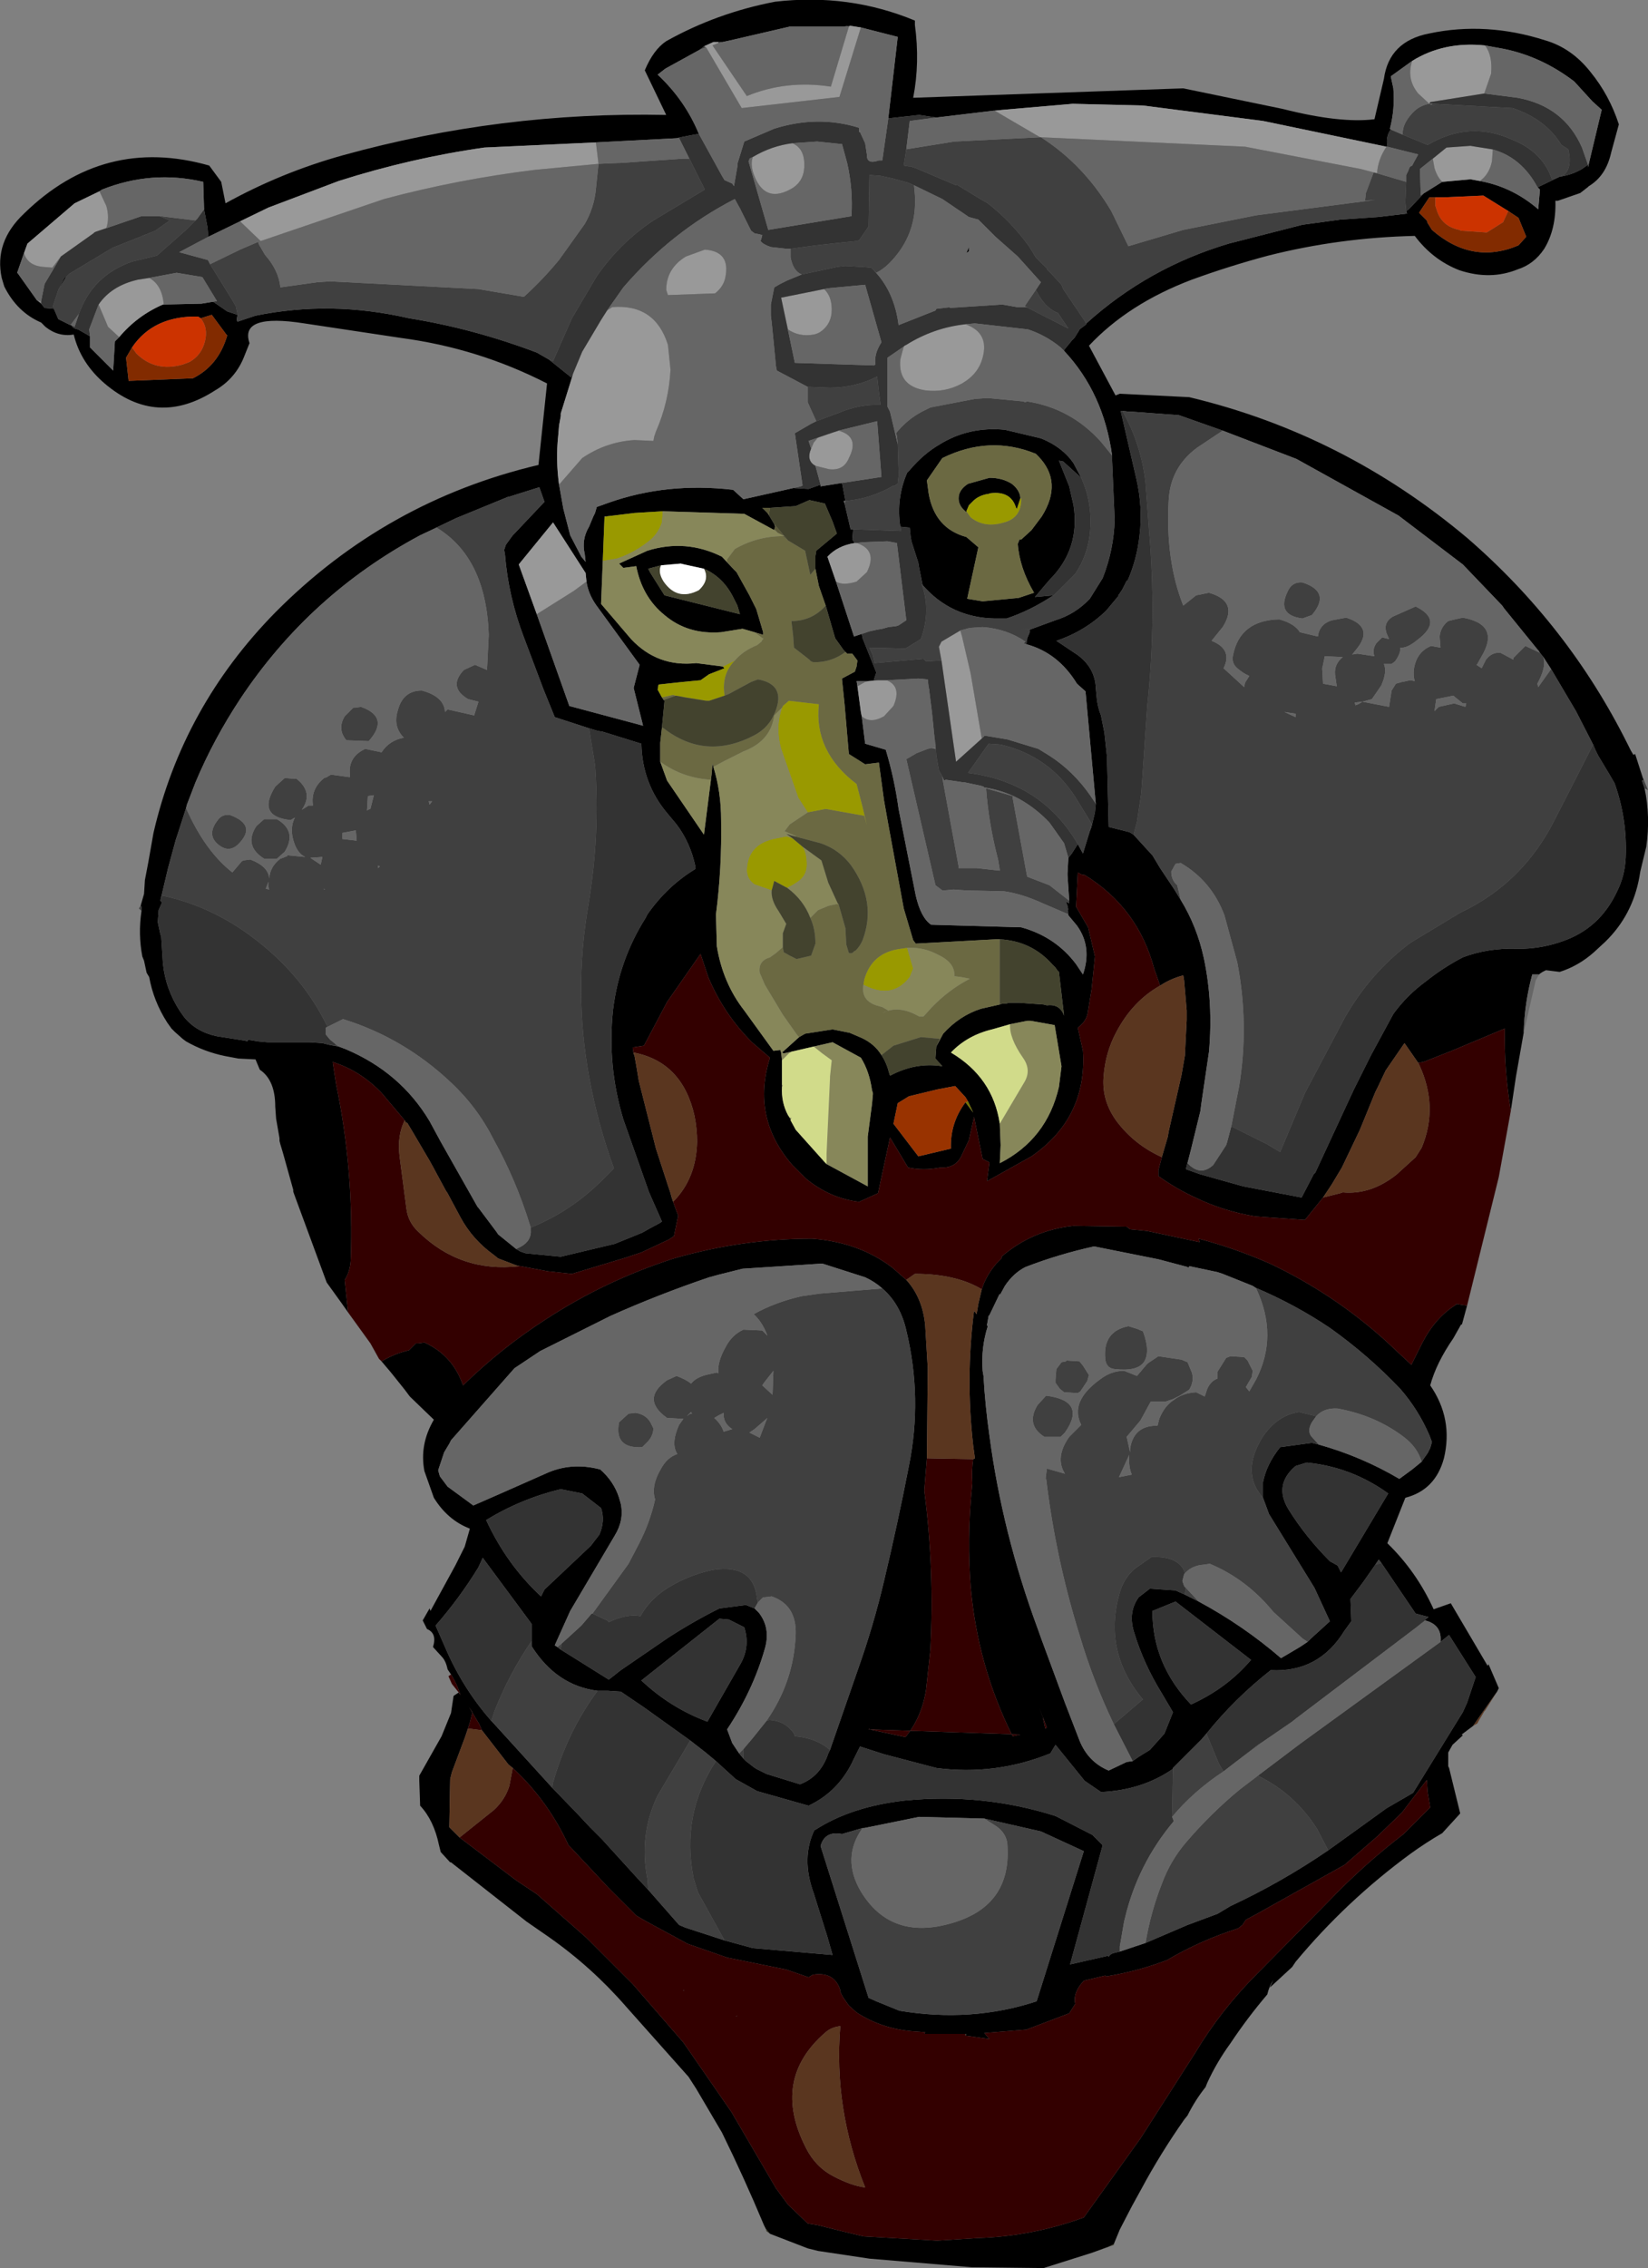 <?xml version="1.0" encoding="UTF-8" standalone="no"?>
<svg xmlns:xlink="http://www.w3.org/1999/xlink" height="132.2px" width="96.1px" xmlns="http://www.w3.org/2000/svg">
  <rect width="100%" height="100%" fill="#808080" stroke="none"/>
  <g transform="matrix(1.0, 0.0, 0.0, 1.0, 53.05, 66.1)">
    <path d="M-44.85 -13.3 L-44.65 -14.0 -44.6 -14.8 -44.4 -15.85 -44.1 -17.55 Q-42.4 -24.9 -37.0 -30.4 -30.55 -36.9 -21.65 -39.0 L-21.15 -43.75 Q-25.15 -45.8 -29.65 -46.4 L-35.3 -47.25 Q-39.1 -47.85 -38.5 -46.1 L-38.8 -45.35 Q-39.3 -44.05 -40.5 -43.35 -43.9 -41.15 -46.95 -43.75 -48.35 -44.95 -48.75 -46.6 -49.65 -46.45 -50.4 -47.05 L-50.65 -47.3 Q-52.05 -47.9 -52.8 -49.4 L-52.95 -49.9 Q-53.4 -52.0 -51.65 -53.65 -47.0 -58.2 -40.85 -56.45 L-40.15 -55.5 -39.9 -54.25 Q-36.65 -56.05 -33.05 -57.05 -23.85 -59.6 -14.2 -59.4 L-15.45 -62.0 Q-14.95 -63.2 -14.2 -63.7 -11.25 -65.35 -7.85 -66.0 -3.55 -66.5 0.3 -64.9 L0.3 -64.65 Q0.6 -62.45 0.2 -60.4 L15.95 -60.95 21.75 -59.75 Q25.1 -58.9 27.1 -59.15 L27.65 -61.5 Q27.95 -63.7 30.3 -64.15 33.6 -64.85 37.05 -63.75 38.6 -63.3 39.7 -61.9 40.8 -60.55 41.35 -58.85 L40.9 -57.2 Q40.6 -55.85 39.6 -55.25 L39.55 -55.2 39.1 -54.85 37.8 -54.4 37.65 -54.4 Q37.7 -52.75 37.0 -51.6 36.4 -50.7 35.45 -50.4 33.85 -49.75 32.05 -50.35 30.5 -50.95 29.45 -52.35 25.05 -52.25 20.9 -51.2 18.65 -50.6 16.45 -49.8 12.75 -48.4 10.45 -45.95 L12.0 -43.05 12.25 -43.15 16.3 -42.95 Q25.3 -40.8 32.5 -34.75 38.4 -29.65 41.85 -22.75 L42.05 -22.35 42.2 -22.1 42.3 -22.15 42.75 -20.75 42.8 -20.65 42.7 -20.6 42.85 -20.15 Q43.2 -18.5 42.95 -16.75 L42.6 -15.3 42.55 -15.0 Q42.15 -12.75 40.55 -11.2 L39.9 -10.6 Q39.0 -9.8 37.9 -9.45 L37.1 -9.55 36.9 -9.45 36.75 -9.35 36.7 -9.3 36.3 -9.3 Q35.85 -7.65 35.8 -5.9 L35.35 -3.35 35.05 -1.35 Q34.65 -3.75 34.7 -6.15 L31.6 -4.85 29.95 -4.2 29.65 -4.15 28.85 -5.3 27.75 -3.7 27.3 -2.75 27.15 -2.45 26.25 -0.25 25.2 1.95 24.6 2.95 24.1 3.7 23.05 5.0 22.95 5.0 20.15 4.8 Q18.3 4.5 16.65 3.7 15.55 3.2 14.5 2.45 L14.5 2.35 14.5 2.1 14.7 1.35 15.05 0.15 15.1 -0.15 15.85 -3.45 16.05 -4.6 16.05 -4.7 16.15 -6.65 16.15 -6.95 16.15 -7.2 16.0 -8.95 15.95 -9.25 Q15.2 -9.05 14.6 -8.65 L14.25 -9.65 Q13.3 -13.2 10.2 -15.1 10.0 -15.1 9.8 -15.25 L9.7 -13.25 10.4 -12.05 10.8 -10.35 10.6 -8.4 10.4 -7.2 Q10.35 -6.6 9.8 -6.2 L10.1 -4.85 Q10.35 -0.95 7.1 1.3 L4.5 2.75 4.65 1.65 4.25 1.45 3.75 -1.0 3.45 0.35 3.0 1.3 Q2.65 2.0 1.8 1.95 0.8 2.15 -0.1 1.95 L-1.15 0.2 -1.85 3.45 -2.95 3.95 Q-4.65 3.75 -6.05 2.6 L-6.85 1.8 Q-9.25 -0.95 -8.15 -4.45 L-9.2 -5.35 Q-10.85 -7.0 -11.75 -9.15 L-12.2 -10.5 -14.15 -7.7 -15.5 -5.15 -16.15 -5.05 -16.15 -5.2 -16.15 -5.0 -16.1 -4.65 -16.05 -4.6 -16.05 -4.55 -15.95 -4.0 -15.8 -3.1 -14.8 0.85 -14.1 3.0 -13.95 3.45 -13.9 3.65 -13.8 3.95 -13.6 4.5 -13.5 4.75 -13.75 5.95 -14.05 6.15 -15.65 6.9 -16.55 7.2 -19.7 8.15 -21.1 8.0 -21.9 7.85 -22.7 7.7 -22.75 7.7 -22.95 7.65 -24.0 7.25 -24.25 7.05 Q-25.5 6.15 -26.2 4.85 L-26.95 3.45 -27.05 3.3 -27.7 2.1 -27.75 2.0 -28.0 1.55 -29.0 -0.15 -29.3 -0.65 -29.35 -0.65 -29.4 -0.7 -29.45 -0.8 -30.8 -2.4 Q-32.05 -3.7 -33.65 -4.2 L-33.45 -2.9 Q-32.4 2.15 -32.6 7.4 -32.65 8.05 -32.95 8.5 L-32.75 10.4 -33.1 9.9 -34.0 8.65 -35.9 3.5 -35.95 3.35 -35.95 3.25 -36.55 1.1 -36.7 0.6 -36.75 0.4 -36.75 0.25 -36.95 -0.9 -37.0 -1.6 Q-37.0 -3.15 -37.9 -3.75 L-38.15 -4.35 -39.15 -4.4 -39.95 -4.55 Q-41.15 -4.8 -42.2 -5.4 L-42.4 -5.55 -42.85 -5.95 -43.05 -6.15 -43.3 -6.5 Q-44.1 -7.75 -44.35 -9.15 L-44.5 -9.4 -44.65 -10.1 -44.75 -10.35 Q-45.0 -11.65 -44.8 -13.0 L-44.8 -13.25 -44.85 -13.3 M27.8 -57.55 L20.6 -59.05 13.6 -59.95 9.5 -60.05 5.45 -59.7 4.95 -59.65 4.9 -59.65 1.55 -59.25 0.55 -59.4 -1.25 -59.2 -0.7 -63.95 -2.85 -64.5 -3.5 -64.6 -3.65 -64.6 -3.8 -64.55 -7.0 -64.55 -10.45 -63.75 -11.15 -63.6 -10.9 -63.65 -11.15 -63.65 -11.45 -63.65 -12.0 -63.4 -12.25 -63.2 -14.25 -62.1 -14.7 -61.75 Q-13.1 -60.25 -12.3 -58.3 L-12.85 -58.2 -13.6 -58.05 -13.45 -58.05 -18.3 -57.8 -24.8 -57.5 Q-29.05 -56.9 -33.3 -55.55 L-37.4 -54.0 -39.05 -53.2 -40.9 -52.3 -40.95 -52.85 -41.15 -53.9 -41.2 -55.5 Q-44.2 -56.2 -47.1 -55.05 L-47.25 -54.95 -48.7 -54.25 -51.45 -51.9 -51.65 -51.35 -52.05 -50.2 -52.0 -50.15 -50.9 -48.6 -50.65 -48.4 -50.45 -48.15 -49.9 -48.1 -49.95 -48.2 -49.65 -47.5 -48.95 -47.15 -48.9 -47.15 Q-48.8 -46.95 -48.5 -46.9 L-47.8 -46.5 -47.8 -45.85 -46.45 -44.5 -46.35 -46.2 -46.1 -46.45 Q-45.05 -47.7 -43.55 -48.35 L-43.5 -48.35 -41.3 -48.4 -40.7 -48.5 -40.6 -48.5 -39.8 -47.95 -39.35 -47.8 -39.2 -47.75 -39.25 -47.45 -39.2 -47.35 -38.15 -47.7 Q-33.75 -48.6 -29.2 -47.55 -25.45 -46.95 -21.75 -45.55 L-21.05 -45.15 -19.8 -44.15 -19.75 -44.1 -19.6 -44.4 -19.65 -44.25 -20.35 -42.0 -20.35 -41.85 -20.45 -41.3 -20.5 -40.7 Q-20.65 -39.3 -20.45 -37.85 L-20.2 -36.45 -19.8 -34.9 -19.15 -33.65 -18.9 -33.35 -18.95 -33.8 Q-19.15 -34.65 -18.7 -35.4 L-18.45 -36.0 -18.35 -36.2 -18.25 -36.55 -17.55 -36.8 Q-14.15 -38.0 -10.3 -37.55 L-9.7 -37.0 -6.35 -37.75 -6.75 -37.65 -5.9 -37.6 -5.2 -37.85 -5.2 -37.75 -3.95 -37.95 -3.75 -36.9 -3.85 -36.9 -3.8 -36.75 -3.45 -35.25 -3.3 -35.25 -3.35 -34.65 -3.2 -34.45 Q-4.2 -34.3 -4.8 -33.65 L-4.3 -32.2 -3.25 -29.0 -2.35 -29.3 -2.8 -29.15 -2.75 -28.9 -1.95 -26.9 -2.1 -26.45 -1.85 -26.45 -2.4 -26.4 -3.1 -26.4 -3.05 -26.1 -2.85 -24.6 -2.8 -24.35 -2.6 -22.75 -1.4 -22.4 Q-0.9 -20.75 -0.65 -18.95 L0.35 -13.9 Q0.65 -12.6 1.25 -12.2 L6.5 -12.05 Q8.5 -11.5 9.7 -9.9 L10.1 -9.3 Q10.65 -10.9 9.75 -12.15 L9.25 -12.75 9.2 -13.3 9.1 -13.55 9.3 -13.45 9.3 -13.6 9.2 -15.1 9.2 -15.2 9.25 -16.1 9.45 -16.35 9.8 -16.9 10.1 -16.35 10.5 -17.65 10.6 -17.9 10.8 -18.75 10.85 -19.25 10.55 -19.7 10.85 -19.25 10.25 -25.8 9.75 -26.25 Q8.65 -28.05 6.8 -28.55 L6.85 -28.9 7.0 -29.25 7.0 -29.4 8.5 -29.95 Q9.65 -30.3 10.5 -31.2 L11.25 -32.4 Q11.9 -34.05 11.95 -35.8 L11.8 -39.25 11.8 -39.55 Q11.3 -43.2 9.0 -45.65 L9.0 -45.7 9.45 -46.25 9.6 -46.4 9.85 -46.8 9.9 -46.9 10.3 -47.2 10.3 -47.25 Q13.9 -50.5 18.6 -51.9 L22.9 -53.0 25.1 -53.3 27.3 -53.45 29.0 -53.65 28.95 -53.8 29.1 -53.9 30.0 -54.85 29.85 -54.75 31.05 -55.5 32.7 -55.65 33.25 -55.55 Q35.15 -55.2 36.65 -53.9 L36.75 -55.05 36.6 -55.2 36.65 -55.2 37.9 -55.8 Q38.6 -55.9 39.2 -56.25 L39.55 -56.5 39.55 -56.35 40.35 -59.7 39.8 -60.2 38.75 -61.35 Q36.85 -62.8 34.65 -63.25 L33.55 -63.45 Q31.15 -63.7 29.3 -62.55 L28.05 -61.65 28.2 -60.95 Q28.3 -59.75 28.0 -58.6 L28.05 -58.55 Q27.75 -58.15 27.85 -57.6 L27.85 -57.55 27.8 -57.55 M3.45 -51.7 L3.45 -51.45 3.3 -51.35 3.45 -51.7 M31.2 -54.6 L30.3 -54.6 29.7 -53.7 30.15 -53.25 30.2 -53.1 30.45 -52.7 Q32.8 -50.65 35.5 -51.8 L35.95 -52.3 35.5 -53.4 34.9 -53.8 33.45 -54.7 31.2 -54.6 M18.25 -41.0 L15.7 -41.9 14.35 -42.0 13.0 -42.1 12.8 -42.1 12.4 -42.15 12.3 -42.15 13.2 -38.25 Q13.6 -36.55 13.4 -34.9 13.25 -33.5 12.7 -32.25 L12.65 -32.25 12.4 -31.75 12.2 -31.45 12.15 -31.4 12.2 -31.4 11.45 -30.5 Q10.2 -29.3 8.55 -28.75 L9.75 -27.95 Q10.8 -27.2 10.85 -26.0 L10.9 -25.45 Q10.95 -24.9 11.15 -24.4 L11.35 -23.4 11.5 -22.0 11.6 -17.9 12.8 -17.6 Q12.9 -17.55 13.05 -17.45 L14.1 -16.3 14.15 -16.25 14.6 -15.5 15.4 -14.3 15.8 -13.65 Q16.75 -12.1 17.15 -10.25 17.7 -7.65 17.45 -4.8 L17.0 -1.75 16.95 -1.35 16.4 0.9 16.1 2.05 16.95 2.35 19.45 3.05 22.85 3.7 23.5 2.45 23.55 2.35 23.65 2.25 25.9 -2.6 26.9 -4.6 28.2 -7.0 Q29.0 -8.1 30.1 -8.9 31.1 -9.7 32.25 -10.3 33.7 -10.85 35.4 -10.8 L35.8 -10.8 Q37.0 -10.85 38.1 -11.25 40.25 -12.0 41.25 -14.15 41.7 -15.05 41.75 -16.1 41.85 -18.35 41.1 -20.45 L40.75 -21.05 40.15 -22.05 40.0 -22.35 39.85 -22.7 38.85 -24.65 37.4 -27.1 36.95 -27.8 36.75 -28.05 36.65 -28.2 36.6 -28.25 34.65 -30.65 34.55 -30.8 32.25 -33.2 28.5 -36.05 22.55 -39.35 18.25 -41.0 M-0.55 -35.4 Q-0.8 -37.05 -0.15 -38.55 L0.0 -38.7 Q0.8 -39.65 1.75 -40.2 3.45 -41.25 5.55 -41.05 L7.65 -40.55 Q8.9 -40.05 9.55 -39.1 L10.0 -38.25 8.95 -39.2 8.7 -39.25 9.3 -37.75 9.55 -36.65 Q9.95 -34.1 8.15 -32.3 L7.85 -33.0 8.15 -32.3 7.85 -31.95 7.3 -31.3 8.4 -31.4 8.3 -31.35 Q7.0 -30.5 5.65 -30.05 L4.95 -30.05 Q2.4 -30.1 0.75 -32.0 L0.55 -33.0 0.5 -33.3 0.1 -34.55 0.05 -34.85 0.0 -35.35 -0.05 -35.35 -0.55 -35.4 M3.45 -36.65 L3.3 -36.25 Q2.85 -36.6 2.85 -37.05 2.85 -37.55 3.4 -37.9 L4.65 -38.25 Q5.4 -38.25 5.95 -37.9 6.4 -37.55 6.45 -37.1 L6.45 -37.05 6.25 -36.45 6.2 -36.5 Q5.9 -37.5 4.7 -37.35 L4.55 -37.3 4.5 -37.3 Q4.0 -37.2 3.7 -36.9 L3.45 -36.65 M1.9 -39.4 L1.0 -38.1 1.1 -37.35 Q1.45 -35.3 3.3 -34.8 L4.0 -34.2 3.35 -31.2 4.25 -31.05 6.35 -31.25 7.25 -31.55 Q6.4 -33.0 6.3 -34.4 L6.4 -34.65 6.5 -34.65 7.1 -35.2 7.7 -36.0 Q8.95 -38.0 7.5 -39.5 L7.35 -39.65 Q4.65 -40.75 1.9 -39.4 M5.25 -7.55 L5.4 -7.6 5.6 -7.6 5.8 -7.65 5.9 -7.65 6.4 -7.65 7.8 -7.55 8.0 -7.5 Q8.75 -7.6 9.0 -6.9 L8.7 -9.45 8.6 -9.55 8.5 -9.7 8.45 -9.75 8.3 -9.9 Q7.1 -11.25 5.25 -11.35 L5.0 -11.35 0.35 -11.1 0.2 -11.3 -0.35 -13.15 -1.25 -18.05 -1.5 -19.45 -1.8 -21.65 -2.6 -21.55 -3.55 -22.15 -3.8 -25.05 -3.95 -26.5 -3.95 -26.55 -3.2 -26.95 -3.1 -27.25 -3.05 -27.6 -3.35 -28.0 -3.6 -28.0 -3.65 -28.0 -3.75 -28.1 -3.85 -28.2 -4.35 -28.9 -4.9 -30.8 -5.3 -31.95 -5.5 -32.95 -5.5 -33.25 -5.5 -33.7 -5.45 -34.0 -4.25 -35.0 -4.5 -35.7 -4.8 -36.4 -4.95 -36.75 -5.85 -36.95 -6.65 -36.6 -8.15 -36.5 -8.6 -36.5 -8.3 -36.2 -8.2 -36.05 -7.9 -35.55 -7.85 -35.4 -7.9 -35.25 -7.9 -35.2 -9.65 -36.15 -14.4 -36.3 -16.05 -36.2 -17.7 -36.0 -17.8 -36.0 -17.8 -35.95 -17.9 -33.4 -18.0 -30.9 -16.25 -28.85 Q-14.7 -27.2 -12.45 -27.45 L-10.9 -27.25 -10.8 -27.15 -11.7 -26.8 -12.2 -26.45 -13.25 -26.35 -14.65 -26.2 -14.7 -25.9 -14.45 -25.45 -14.35 -25.3 -14.3 -25.25 -14.45 -23.7 -14.55 -22.8 -14.55 -21.7 -14.15 -20.6 -12.0 -17.45 -11.55 -21.0 -11.5 -21.6 -11.45 -21.4 Q-11.0 -19.95 -11.0 -18.3 -10.95 -15.5 -11.3 -12.8 L-11.25 -10.95 Q-10.9 -8.8 -9.65 -7.2 L-7.95 -4.85 -7.55 -4.9 -7.5 -4.75 -7.45 -4.3 -7.45 -2.85 -7.45 -2.75 Q-7.5 -1.85 -7.1 -1.1 L-7.0 -0.95 -6.65 -0.25 -4.95 1.65 -4.85 1.75 -2.45 3.05 -2.45 0.15 -2.2 -1.75 -2.15 -2.3 -2.15 -2.4 -2.2 -2.55 Q-2.35 -3.65 -2.85 -4.45 L-4.5 -5.35 -5.6 -5.1 -6.9 -4.8 -7.35 -4.7 -7.45 -4.75 -6.45 -5.65 -6.1 -5.85 -4.5 -6.1 -3.5 -5.9 -2.8 -5.6 Q-2.05 -5.25 -1.65 -4.6 -1.35 -4.15 -1.2 -3.55 L-1.15 -3.4 Q0.35 -4.2 1.9 -3.95 L1.5 -4.4 1.5 -4.45 1.55 -5.1 1.95 -5.85 Q2.9 -6.9 4.15 -7.3 L5.25 -7.55 M5.25 -0.6 L5.3 0.65 5.25 1.7 Q8.0 0.3 8.7 -2.75 L8.85 -3.95 8.45 -6.35 7.05 -6.6 6.85 -6.6 6.1 -6.45 5.85 -6.4 4.8 -6.1 Q3.35 -5.75 2.4 -4.75 4.85 -3.3 5.25 -0.6 M3.4 -1.9 L3.25 -2.15 2.65 -2.8 1.6 -2.6 -0.05 -2.2 -0.7 -1.8 -0.95 -0.6 0.5 1.3 2.4 0.85 Q2.35 -0.65 3.25 -1.85 L3.7 -1.25 3.4 -1.9 M32.5 10.0 L32.2 11.1 32.15 11.1 31.7 11.9 Q30.7 13.35 30.35 14.65 31.7 16.6 31.15 18.9 30.65 20.75 28.9 21.2 L27.85 23.85 Q29.55 25.5 30.55 27.7 L31.55 27.35 33.7 31.0 33.75 30.9 34.35 32.3 34.25 32.5 33.3 33.85 32.85 34.5 32.05 35.1 32.2 35.0 32.25 35.05 31.65 35.6 31.4 36.05 31.4 36.85 31.45 36.95 32.1 39.6 31.05 40.75 Q30.1 41.3 29.2 41.95 25.45 44.7 22.5 48.25 L22.3 48.55 21.0 49.75 21.2 49.3 Q20.95 49.7 20.85 50.15 19.7 51.5 18.7 53.0 17.9 54.1 17.35 55.3 L17.25 55.55 Q16.65 56.3 16.2 57.2 L16.0 57.45 Q14.6 59.45 13.5 61.5 L12.95 62.5 12.25 63.85 11.9 64.7 11.6 64.85 10.65 65.2 7.8 66.1 3.6 66.05 -2.35 65.55 -5.35 65.1 -5.95 64.95 -8.15 64.1 -8.4 63.8 -8.5 63.6 Q-9.65 60.85 -10.95 58.2 L-12.45 55.65 -12.9 54.95 -16.55 50.85 Q-18.55 48.55 -21.05 46.8 L-22.35 45.9 -26.75 42.45 -26.8 42.45 -27.35 41.85 -27.45 41.45 Q-27.75 40.0 -28.55 39.15 L-28.6 37.7 -28.6 37.4 -27.3 35.1 -26.75 33.75 -26.6 32.75 -26.3 32.55 -26.2 32.7 Q-26.4 32.05 -26.75 31.5 L-26.95 31.2 Q-27.05 30.7 -27.3 30.45 L-27.8 29.9 Q-27.55 29.1 -28.15 28.85 L-28.2 28.75 -28.4 28.35 -28.0 27.65 -27.95 27.8 -26.5 25.15 -25.95 24.05 -25.65 23.0 Q-26.95 22.5 -27.75 21.2 L-28.3 19.65 Q-28.6 18.1 -27.75 16.65 L-29.15 15.3 -29.45 14.9 -30.25 13.9 -30.8 13.25 Q-30.05 12.8 -29.2 12.6 L-28.8 12.2 -28.65 12.2 -28.3 12.15 Q-26.65 12.9 -26.05 14.65 -23.85 12.5 -21.3 10.85 -17.8 8.55 -13.75 7.25 -9.75 6.1 -5.7 6.1 -2.95 6.3 -1.0 7.8 L-0.2 8.5 Q0.75 9.55 0.9 11.15 L1.05 13.65 1.0 18.9 0.85 20.75 0.85 20.8 Q1.45 25.4 1.2 30.1 L0.95 32.4 Q0.7 34.0 -0.25 35.15 L-2.35 34.7 -2.35 34.65 -2.4 34.7 6.45 35.0 6.0 35.1 Q3.95 31.0 3.55 26.35 3.35 23.6 3.6 20.9 L3.65 20.35 Q3.6 19.6 3.7 18.95 L3.8 18.9 3.7 18.15 Q3.25 14.2 3.75 10.3 L3.9 10.5 4.0 9.9 4.2 9.05 Q4.45 8.25 5.05 7.55 L5.35 7.25 5.35 7.15 Q7.15 5.6 9.55 5.35 L12.65 5.4 12.85 5.55 13.85 5.65 16.9 6.3 16.85 6.1 Q18.95 6.65 21.0 7.55 24.7 9.3 27.75 12.05 L29.25 13.45 29.9 12.15 Q30.65 10.7 31.85 9.95 L31.85 9.9 32.5 10.0 M29.85 19.1 L29.95 18.95 30.2 18.6 30.35 18.3 30.45 17.95 30.3 17.55 Q29.65 16.05 28.6 14.85 26.75 12.9 24.5 11.3 22.5 9.95 20.15 8.95 L20.0 8.85 18.25 8.15 17.95 8.05 16.3 7.7 16.25 7.8 16.2 7.75 14.5 7.3 10.75 6.55 Q8.7 7.0 6.75 7.75 6.05 8.1 5.55 8.85 L5.25 9.4 5.25 9.3 4.65 10.55 4.6 10.6 4.5 11.15 4.55 11.2 Q4.15 12.45 4.25 13.8 L4.3 14.1 Q4.4 15.85 4.65 17.6 5.4 23.25 7.45 28.8 L7.7 29.5 9.05 33.15 9.9 35.35 Q10.4 36.6 11.6 37.1 L12.65 36.6 13.0 36.55 13.35 36.3 14.0 35.9 14.85 34.95 15.35 33.7 14.7 32.6 Q13.65 30.9 13.1 29.1 12.7 27.9 13.35 27.0 L14.0 26.5 15.5 26.6 16.05 26.85 16.85 27.25 Q19.45 28.65 21.65 30.55 L22.75 29.9 23.2 29.6 23.4 29.4 24.5 28.4 23.6 26.45 20.95 22.15 20.6 21.2 20.6 20.3 Q20.8 19.25 21.6 18.25 L23.45 18.0 23.85 18.1 Q26.35 18.8 28.55 20.1 L29.3 19.55 29.85 19.1 M22.1 21.9 Q23.1 23.5 24.5 24.9 L24.95 25.15 25.15 25.55 27.9 20.95 Q25.75 19.4 23.15 19.15 L22.5 19.35 Q21.2 20.45 22.1 21.9 M15.5 27.25 L14.15 27.8 Q14.15 30.9 16.4 33.25 18.5 32.3 19.9 30.65 L15.5 27.25 M17.3 34.95 L17.0 35.3 15.35 36.95 15.35 37.0 Q13.55 38.25 11.15 38.35 L10.2 37.7 8.5 35.6 8.2 36.1 Q5.0 37.4 1.55 36.95 L-1.5 36.15 -2.9 35.7 -3.25 36.4 Q-4.1 38.3 -5.9 39.15 L-8.9 38.3 -10.15 37.6 -11.3 36.55 -11.9 36.05 -12.8 35.35 -15.45 33.45 -16.85 32.5 -17.6 32.45 -18.2 32.45 Q-20.6 32.15 -22.05 29.85 L-22.05 29.55 -22.05 28.55 -24.9 24.7 -25.15 25.25 Q-26.25 27.05 -27.65 28.65 L-27.1 29.9 Q-26.1 32.25 -24.45 34.15 L-24.4 34.2 -20.85 38.1 -19.4 39.6 -18.65 40.4 -17.95 41.1 -15.95 43.3 -15.25 44.05 -13.45 46.1 -13.1 46.25 -12.95 46.3 -10.8 47.0 -9.15 47.45 -4.5 47.85 -4.8 46.8 -5.6 44.25 Q-6.35 42.2 -5.55 40.55 L-5.5 40.55 Q-3.4 39.2 -0.3 38.85 4.25 38.4 8.5 39.75 L10.65 40.85 11.25 41.45 9.35 48.4 11.55 47.9 11.6 47.95 Q11.7 47.8 11.85 47.75 L12.25 47.65 13.75 47.15 16.2 46.1 17.95 45.45 18.7 45.0 Q21.7 43.6 24.4 41.75 L25.65 40.85 27.8 39.3 29.35 38.4 32.25 33.7 32.5 33.15 33.0 31.65 31.45 29.2 30.95 29.6 Q31.05 28.6 30.05 28.35 L29.55 28.75 30.25 28.15 29.5 27.95 27.5 25.0 27.35 24.8 27.15 25.1 26.45 26.1 25.7 27.1 25.75 28.4 25.35 28.95 Q23.85 31.4 21.05 31.25 18.95 32.9 17.3 34.95 M7.55 33.45 L7.75 33.95 7.9 34.65 8.0 34.6 7.55 33.45 M4.35 39.9 L0.55 39.8 -2.65 40.45 -2.75 40.45 -3.95 40.8 Q-4.95 40.6 -5.2 41.5 L-2.4 50.35 -1.95 50.55 -0.6 51.1 Q3.6 51.8 7.4 50.55 L10.15 41.8 7.65 40.65 4.35 39.9 M-26.25 41.0 L-22.95 43.5 -21.75 44.3 -18.85 46.85 -16.15 49.55 -13.2 52.95 -10.4 57.0 -7.8 61.45 -7.1 62.4 -5.95 63.5 -5.35 63.6 -3.95 63.95 -2.7 64.25 1.6 64.5 3.95 64.35 Q7.15 64.25 10.15 63.15 L13.45 58.55 16.65 53.55 Q18.15 51.05 20.25 48.95 L24.4 44.75 Q26.45 42.6 28.8 40.8 L30.35 39.25 30.2 38.35 30.15 37.65 28.7 39.55 27.25 40.95 25.35 42.6 20.25 45.45 19.6 45.8 19.4 46.1 19.15 46.3 Q16.95 47.0 15.0 48.15 13.3 48.8 11.45 49.1 L11.4 49.05 10.15 49.35 Q9.5 50.05 9.65 50.7 L9.3 51.25 6.8 52.2 4.35 52.4 4.65 52.75 3.25 52.55 3.3 52.45 3.25 52.45 2.3 52.45 0.85 52.45 0.9 52.35 0.2 52.3 Q-1.65 52.15 -3.1 51.2 L-3.55 50.8 -3.9 50.3 -4.05 50.0 -4.05 49.9 Q-4.4 48.8 -5.65 49.0 L-5.9 49.15 -7.2 48.7 -10.65 48.0 -12.95 47.2 -15.35 45.9 -15.7 45.7 -15.95 45.55 -16.15 45.35 -17.55 43.95 -19.75 41.6 -19.9 41.45 Q-21.1 38.85 -23.15 36.95 L-23.4 36.75 -24.95 34.75 -25.1 34.4 -25.7 33.4 -25.5 33.7 -25.65 34.3 -25.95 35.2 -26.55 36.8 -26.7 37.2 -26.8 37.6 -26.85 40.4 -26.25 41.0 M-9.85 -53.85 L-9.9 -53.95 -9.9 -54.0 -9.85 -53.85 M-49.65 -49.2 L-49.4 -49.7 -49.35 -49.8 -49.3 -49.9 -49.25 -49.95 -49.2 -49.95 -49.65 -49.2 M-41.35 -47.55 L-41.5 -47.65 Q-44.1 -47.7 -45.35 -45.85 L-45.7 -45.25 -45.55 -43.9 -41.8 -44.05 Q-40.3 -44.8 -39.8 -46.55 L-39.85 -46.6 -40.7 -47.75 -41.35 -47.55 M-27.6 -35.35 L-27.7 -35.3 -28.55 -34.9 Q-35.0 -31.45 -39.05 -25.35 -40.6 -23.0 -41.65 -20.5 L-42.15 -19.2 -42.2 -19.0 -42.7 -17.45 -42.75 -17.3 -42.8 -17.15 -43.25 -15.5 -43.7 -13.6 -43.6 -13.5 -43.8 -13.05 -43.85 -12.35 -43.7 -11.65 -43.65 -11.5 -43.55 -9.95 Q-43.4 -8.45 -42.55 -7.15 L-42.3 -6.8 Q-41.6 -5.95 -40.4 -5.7 L-38.8 -5.45 -38.6 -5.4 -38.6 -5.5 -38.0 -5.4 -37.45 -5.35 -36.9 -5.35 -36.1 -5.35 -35.8 -5.35 -35.0 -5.35 -34.25 -5.3 -33.85 -5.2 -33.3 -5.1 -32.9 -4.95 Q-29.7 -3.6 -28.0 -0.75 L-27.35 0.45 -25.2 4.25 -25.15 4.3 -24.1 5.7 -24.0 5.85 -22.95 6.7 -22.7 6.85 -22.4 6.95 -20.35 7.15 -17.2 6.4 -15.6 5.75 -15.25 5.55 -14.6 5.2 -14.45 5.1 -15.2 3.4 -16.7 -0.85 Q-17.65 -4.0 -17.3 -7.25 -16.95 -10.15 -15.4 -12.6 L-15.3 -12.8 Q-14.15 -14.45 -12.5 -15.45 L-12.5 -15.6 Q-12.8 -17.0 -13.6 -18.05 L-14.1 -18.65 Q-15.6 -20.4 -15.65 -22.75 L-17.9 -23.45 -18.2 -23.5 -18.7 -23.65 -20.7 -24.3 -21.35 -25.9 -22.5 -28.95 Q-23.4 -31.3 -23.6 -33.75 L-23.65 -34.05 -23.55 -34.35 -23.15 -34.9 -23.05 -35.0 -21.3 -36.85 -21.6 -37.7 -23.35 -37.15 -23.4 -37.15 -26.45 -35.9 -27.6 -35.35 M-14.5 -33.15 L-15.25 -32.95 -15.15 -32.75 -14.3 -31.4 -9.9 -30.3 -10.05 -30.8 -10.25 -31.2 Q-10.85 -32.45 -12.0 -32.95 L-13.15 -33.2 -13.35 -33.25 -14.5 -33.15 M-9.05 -29.25 L-9.75 -29.45 -11.0 -29.25 Q-12.95 -29.1 -14.3 -30.25 -15.6 -31.3 -15.95 -33.1 L-16.7 -33.0 -16.95 -33.25 -15.3 -34.0 Q-13.05 -34.7 -10.95 -33.65 L-10.25 -32.9 -10.1 -32.75 -9.35 -31.4 -8.95 -30.6 -8.55 -29.25 -8.55 -29.1 -9.05 -29.25 M-21.75 -30.3 L-19.85 -24.95 -15.55 -23.8 -16.1 -26.0 -15.75 -27.35 -18.3 -30.85 Q-18.75 -31.5 -18.85 -32.2 L-18.9 -32.7 -20.8 -35.65 -22.8 -33.2 -21.75 -30.3 M-1.6 9.0 Q-2.05 8.6 -2.6 8.35 L-5.1 7.55 -9.75 7.85 -11.15 8.2 -11.7 8.35 Q-14.65 9.35 -17.45 10.6 L-21.55 12.65 -23.05 13.65 -26.75 17.85 -26.8 17.95 -26.85 18.05 -27.15 18.55 -27.5 19.6 -27.4 19.95 -26.95 20.55 -25.45 21.65 -23.85 20.95 -21.25 19.8 Q-19.75 19.1 -18.05 19.55 -17.25 20.25 -16.95 21.2 L-16.85 21.55 Q-16.65 22.5 -17.2 23.4 L-19.8 27.8 -20.7 29.8 -20.55 29.9 -20.35 30.05 -17.55 31.8 -16.85 31.25 -14.15 29.4 Q-12.7 28.45 -11.1 27.65 L-9.55 27.45 -9.05 27.65 -8.8 27.9 Q-8.1 28.8 -8.45 30.0 -9.15 32.45 -10.65 34.7 L-10.35 35.5 -9.95 36.1 -9.7 36.4 -9.55 36.55 -9.1 36.9 -8.95 37.0 -8.65 37.15 -8.45 37.25 -8.35 37.3 -6.4 37.9 Q-5.2 37.45 -4.75 36.1 L-4.65 35.9 -3.0 31.15 Q-2.1 28.6 -1.5 26.05 -0.7 22.7 -0.05 19.35 0.75 15.4 -0.2 11.45 -0.55 9.9 -1.6 9.0 M-18.6 24.0 L-18.1 23.35 Q-17.75 22.55 -18.0 21.8 L-19.1 20.95 -20.35 20.7 Q-22.65 21.25 -24.7 22.5 -23.5 25.1 -21.5 26.95 L-21.3 26.55 -18.6 24.0 M-9.85 30.85 Q-9.3 29.85 -9.65 28.75 L-10.55 28.3 -11.1 28.25 -15.65 31.85 Q-13.95 33.45 -11.8 34.25 L-9.85 30.85 M-10.05 51.4 L-10.15 51.45 -10.1 51.4 -10.05 51.4 M-13.2 49.95 L-13.2 49.9 -13.15 49.9 -13.2 49.95" fill="#000000" fill-rule="evenodd" stroke="none"/>
    <path d="M4.95 -59.65 L5.45 -59.7 9.5 -60.05 13.6 -59.95 20.6 -59.05 27.8 -57.55 Q27.3 -56.8 27.25 -56.0 L27.05 -56.05 26.3 -56.25 19.55 -57.55 7.65 -58.1 7.6 -58.1 4.95 -59.65 M29.3 -62.55 Q31.15 -63.7 33.55 -63.45 34.0 -62.85 33.9 -61.8 L33.5 -60.65 30.35 -60.15 30.3 -60.05 30.5 -60.05 30.4 -60.0 30.85 -59.8 30.3 -60.05 29.65 -60.65 Q28.95 -61.5 29.3 -62.55 M33.25 -55.55 L32.7 -55.65 31.05 -55.5 Q30.75 -55.8 30.6 -56.3 L30.5 -56.85 31.3 -57.5 32.7 -57.6 33.0 -57.55 33.95 -57.4 34.0 -57.4 33.95 -56.7 Q33.8 -55.95 33.25 -55.55 M-2.8 -24.35 L-2.85 -24.6 -3.05 -26.1 -2.6 -26.35 -2.4 -26.4 -1.85 -26.45 -1.35 -26.45 Q-0.45 -26.1 -0.95 -24.95 L-1.5 -24.35 Q-2.3 -23.9 -2.8 -24.35 M-4.3 -32.2 L-4.8 -33.65 Q-4.2 -34.3 -3.2 -34.45 L-3.1 -34.45 Q-1.85 -34.05 -2.5 -32.75 L-3.1 -32.2 Q-3.9 -31.95 -4.3 -32.2 M-20.45 -37.85 Q-20.65 -39.3 -20.5 -40.7 L-20.45 -41.3 -20.35 -41.85 -20.35 -42.0 -19.65 -44.25 -19.6 -44.4 -19.1 -45.6 -18.0 -47.45 -17.65 -48.0 -17.35 -48.2 Q-14.85 -48.4 -14.1 -46.0 L-13.95 -44.55 Q-14.05 -42.65 -14.8 -40.95 L-14.9 -40.65 -14.95 -40.4 -16.05 -40.45 Q-17.7 -40.35 -19.1 -39.4 L-20.45 -37.85 M-43.5 -48.35 L-43.55 -48.35 Q-45.05 -47.7 -46.1 -46.45 L-46.75 -47.05 -47.3 -48.35 Q-46.55 -49.45 -45.0 -49.8 L-44.35 -49.9 Q-43.6 -49.5 -43.5 -48.35 M-51.65 -51.35 L-51.45 -51.9 -48.7 -54.25 -47.25 -54.95 -46.85 -54.1 Q-46.65 -53.4 -46.85 -52.8 L-47.45 -52.6 -47.55 -52.55 -47.6 -52.5 -49.5 -51.15 -50.0 -50.5 -50.6 -50.55 Q-51.45 -50.65 -51.65 -51.35 M-39.05 -53.2 L-37.4 -54.0 -33.3 -55.55 Q-29.05 -56.9 -24.8 -57.5 L-18.3 -57.8 -18.15 -56.55 -21.85 -56.2 Q-26.35 -55.65 -30.65 -54.5 L-37.85 -52.05 -39.05 -53.2 M-12.0 -63.4 L-11.45 -63.65 -11.15 -63.65 -11.15 -63.6 -11.5 -63.45 -9.5 -60.5 Q-7.2 -61.45 -4.6 -61.05 L-3.55 -64.55 -3.5 -64.6 -2.85 -64.5 -4.1 -60.45 -9.8 -59.8 -11.85 -63.3 -11.9 -63.35 -12.0 -63.4 M3.25 -47.2 Q4.65 -46.7 4.25 -45.25 4.0 -44.3 3.05 -43.75 2.05 -43.2 0.9 -43.35 -0.7 -43.6 -0.55 -45.15 L-0.35 -45.9 -0.3 -45.95 -0.2 -46.0 Q1.4 -47.0 3.25 -47.2 M2.95 -29.35 L3.05 -29.0 3.55 -26.85 4.2 -23.05 2.7 -21.7 1.85 -27.6 1.7 -28.4 1.85 -28.7 2.95 -29.35 M-11.95 -51.55 Q-10.45 -51.45 -10.75 -49.95 -10.85 -49.4 -11.35 -49.0 L-14.1 -48.9 -14.2 -49.2 Q-14.2 -50.45 -13.05 -51.15 L-11.95 -51.55 M-9.15 -56.95 Q-8.05 -57.6 -6.85 -57.75 -6.1 -57.45 -6.15 -56.35 -6.2 -55.5 -6.9 -55.1 -8.3 -54.3 -8.95 -55.6 -9.35 -56.4 -9.15 -56.95 M-5.0 -49.25 Q-4.55 -48.85 -4.55 -48.05 -4.55 -47.25 -5.15 -46.8 -5.35 -46.65 -5.6 -46.6 -6.45 -46.45 -7.1 -46.9 L-7.15 -47.1 -7.5 -48.75 -5.0 -49.25 M-5.75 -39.95 L-5.6 -40.3 -5.35 -40.6 -4.75 -40.8 -4.15 -41.0 Q-2.9 -40.65 -3.55 -39.4 -3.85 -38.65 -4.7 -38.75 L-5.5 -38.95 Q-6.05 -39.25 -5.75 -39.95 M-18.85 -32.2 L-19.6 -31.65 -21.75 -30.3 -22.8 -33.2 -20.8 -35.65 -18.9 -32.7 -18.85 -32.2" fill="#999999" fill-rule="evenodd" stroke="none"/>
    <path d="M-44.85 -13.3 L-44.8 -13.25 -44.8 -13.0 -44.95 -13.15 -44.85 -13.3 M42.85 -20.15 L42.7 -20.6 42.8 -20.65 43.05 -20.05 42.85 -20.15 M7.6 -58.1 L7.65 -58.1 Q10.15 -56.5 11.75 -53.8 L12.75 -51.75 15.95 -52.7 20.2 -53.55 27.15 -54.45 26.55 -54.4 26.6 -54.85 27.05 -56.05 27.25 -56.0 28.95 -55.5 28.9 -54.35 28.9 -54.3 28.95 -53.8 29.0 -53.65 27.3 -53.45 25.1 -53.3 22.9 -53.0 18.6 -51.9 Q13.9 -50.5 10.3 -47.25 L10.3 -47.2 10.2 -47.4 8.95 -49.25 8.85 -49.5 8.25 -50.15 8.0 -50.4 8.0 -50.45 7.35 -51.1 6.95 -51.75 Q5.9 -53.2 4.55 -54.25 L4.2 -54.45 2.8 -55.3 2.7 -55.3 0.35 -56.3 0.05 -56.4 -0.05 -56.4 -0.35 -56.45 -0.2 -57.4 2.6 -57.85 7.6 -58.1 M11.8 -39.55 L11.8 -39.25 11.95 -35.8 Q11.9 -34.05 11.25 -32.4 L10.5 -31.2 Q9.65 -30.3 8.5 -29.95 L7.0 -29.4 6.45 -29.45 6.95 -29.4 6.95 -29.35 7.0 -29.25 6.85 -28.9 6.85 -28.8 6.8 -28.8 6.75 -28.7 Q5.65 -29.45 4.25 -29.55 L3.5 -29.5 2.95 -29.35 1.85 -28.7 1.7 -28.4 1.85 -27.6 0.95 -27.55 0.8 -27.7 -2.05 -27.45 -2.15 -27.9 -2.35 -28.35 -0.25 -28.3 0.65 -28.85 Q1.25 -30.5 0.7 -32.05 L0.75 -32.0 Q2.4 -30.1 4.95 -30.05 L5.65 -30.05 Q7.0 -30.5 8.3 -31.35 L8.4 -31.4 9.65 -32.65 Q10.35 -33.7 10.5 -34.95 10.7 -36.7 10.0 -38.25 L9.55 -39.1 Q8.9 -40.05 7.65 -40.55 L5.55 -41.05 Q3.45 -41.25 1.75 -40.2 0.8 -39.65 0.0 -38.7 L-0.15 -38.55 Q-0.8 -37.05 -0.55 -35.4 L-0.5 -35.15 -3.3 -35.25 -3.45 -35.25 -3.8 -36.75 -3.75 -36.9 Q-2.65 -37.0 -1.75 -37.4 -1.35 -37.55 -0.95 -37.8 L-0.95 -37.75 -0.7 -37.9 -0.7 -37.95 -0.65 -38.35 -0.65 -38.4 -0.65 -38.6 -0.7 -40.2 -0.75 -40.7 -0.8 -40.85 Q-0.15 -41.65 0.7 -42.1 L1.2 -42.35 3.8 -42.85 4.55 -42.9 6.65 -42.7 6.7 -42.65 6.85 -42.7 Q9.4 -42.3 11.15 -40.35 L11.8 -39.55 M10.5 -17.65 L10.1 -16.35 9.8 -16.9 Q7.7 -20.5 3.4 -21.05 L4.6 -22.75 5.3 -22.7 Q8.1 -22.05 9.65 -19.65 L10.6 -18.1 10.5 -17.65 M9.3 -13.6 L9.3 -13.45 9.1 -13.55 9.2 -13.3 9.25 -13.1 9.15 -12.85 7.75 -13.45 Q6.55 -14.0 5.5 -14.15 L3.25 -14.2 2.55 -14.25 2.0 -14.2 1.9 -14.2 1.5 -14.5 -0.2 -21.85 0.4 -22.2 1.05 -22.45 1.25 -22.5 1.5 -22.45 1.5 -22.5 1.45 -23.05 1.5 -22.85 1.5 -22.8 1.55 -22.05 1.7 -21.2 1.9 -20.85 1.95 -20.5 2.05 -19.95 2.85 -15.6 2.85 -15.5 3.9 -15.5 5.25 -15.35 5.25 -15.4 5.15 -16.0 Q4.6 -18.1 4.45 -20.15 L6.0 -19.7 6.0 -19.6 6.8 -15.25 6.85 -15.0 8.15 -14.5 9.3 -13.6 M-21.05 -45.15 L-21.75 -45.55 Q-25.45 -46.95 -29.2 -47.55 -33.75 -48.6 -38.15 -47.7 L-39.2 -47.35 -39.25 -47.45 -39.2 -47.75 -39.2 -47.8 -39.3 -48.25 -39.5 -48.6 -40.8 -50.7 -39.05 -51.55 -38.0 -52.0 -37.95 -51.85 -37.6 -51.25 Q-36.8 -50.35 -36.7 -49.35 L-34.55 -49.65 -33.8 -49.7 -25.15 -49.25 -22.5 -48.8 Q-21.4 -49.8 -20.45 -50.95 L-18.95 -53.05 Q-18.4 -54.0 -18.3 -55.1 L-18.15 -56.55 -17.0 -56.6 -16.9 -56.6 -13.25 -56.85 -12.85 -56.85 -11.95 -55.05 -14.95 -53.25 Q-16.9 -51.95 -18.25 -50.0 L-19.7 -47.55 -20.8 -45.05 -21.05 -45.15 M-48.95 -47.15 L-49.65 -47.5 -49.95 -48.2 -49.95 -48.3 -49.75 -48.9 -49.65 -49.2 -49.2 -49.95 -49.0 -50.15 -46.5 -51.65 -44.0 -52.65 -43.15 -53.25 -43.75 -53.5 -43.7 -53.5 -41.65 -53.25 -42.2 -52.7 -43.9 -51.2 -45.35 -50.85 Q-47.65 -50.05 -48.45 -47.8 L-48.9 -47.2 -48.95 -47.15 M7.35 -49.2 L7.55 -48.85 Q8.0 -48.1 8.65 -47.85 L9.25 -46.95 6.8 -48.2 6.85 -48.2 6.7 -48.25 7.35 -49.2 M-2.15 -50.4 L-2.25 -50.5 -2.8 -50.55 -2.9 -50.55 -3.75 -50.6 -4.2 -50.55 -6.3 -50.1 Q-6.8 -50.3 -6.95 -51.1 L-6.95 -51.6 -5.45 -51.8 -4.1 -51.95 -3.1 -52.05 -2.95 -52.1 -2.4 -52.9 -2.35 -55.9 -1.7 -55.85 -1.0 -55.7 -0.1 -55.45 0.25 -55.3 0.3 -54.75 Q0.45 -52.4 -1.2 -50.75 -1.55 -50.4 -1.95 -50.2 L-2.15 -50.4 M-5.95 -43.55 L-4.65 -43.5 Q-3.2 -43.5 -1.9 -44.15 L-1.8 -43.25 -1.7 -42.5 Q-2.9 -42.55 -4.1 -42.05 L-5.45 -41.55 -5.95 -42.65 -5.95 -43.55 M30.5 -60.05 L35.15 -59.8 Q37.1 -59.15 38.0 -57.65 L38.4 -57.4 Q38.65 -56.35 38.15 -55.9 L37.45 -55.65 Q36.9 -57.25 35.15 -57.95 32.65 -59.1 30.2 -57.65 L28.75 -58.25 Q28.7 -58.85 29.3 -59.5 29.7 -59.95 30.3 -60.05 L30.85 -59.8 30.4 -60.0 30.5 -60.05 M22.9 -32.15 Q24.6 -31.6 23.45 -30.25 L22.9 -30.05 Q21.35 -30.25 22.05 -31.65 22.3 -32.2 22.9 -32.15 M18.25 -41.0 L16.75 -40.0 Q15.2 -38.85 15.1 -36.95 14.9 -33.45 15.95 -30.8 L16.7 -31.4 17.45 -31.55 Q19.2 -31.05 18.25 -29.55 L17.6 -28.75 Q18.85 -28.25 18.3 -27.15 L19.5 -26.05 19.55 -26.3 19.8 -26.7 Q19.45 -26.85 19.1 -27.15 18.75 -27.45 18.85 -27.9 19.25 -29.95 21.55 -30.0 22.45 -29.75 22.75 -29.25 L23.8 -29.0 23.85 -29.25 Q24.05 -29.8 24.65 -29.95 L25.45 -30.1 Q27.15 -29.55 26.0 -28.2 L25.8 -27.95 26.1 -28.0 27.1 -27.85 Q26.95 -28.2 27.2 -28.6 L27.55 -28.95 27.95 -28.85 27.8 -29.2 Q27.6 -29.8 28.15 -30.15 L29.5 -30.75 Q31.15 -29.95 29.6 -28.8 29.0 -28.3 28.6 -28.35 28.65 -28.05 28.3 -27.55 L28.1 -27.4 27.65 -27.4 Q27.85 -26.95 27.5 -26.15 L26.95 -25.35 26.4 -25.2 25.95 -25.15 26.0 -24.95 26.0 -25.0 26.15 -25.05 26.4 -25.2 27.95 -24.9 28.1 -25.85 28.35 -26.25 28.7 -26.35 29.2 -26.45 29.45 -26.4 Q29.35 -26.7 29.4 -27.1 29.55 -28.1 30.4 -28.45 L30.95 -28.35 30.9 -29.0 Q30.95 -29.55 31.4 -29.9 L31.8 -30.0 32.25 -30.1 Q34.45 -29.7 33.35 -27.85 L33.1 -27.4 33.05 -27.35 33.35 -27.15 33.6 -27.65 Q33.95 -28.1 34.45 -28.05 L35.2 -27.65 35.2 -27.75 35.9 -28.45 36.75 -28.05 36.95 -27.8 Q37.1 -27.3 36.75 -26.55 L36.6 -26.25 36.65 -26.05 37.4 -27.1 38.85 -24.65 39.85 -22.7 38.6 -20.25 37.65 -18.4 Q35.8 -14.65 32.1 -12.9 L29.2 -11.15 Q26.85 -9.4 25.35 -6.75 L23.05 -2.4 21.6 1.05 20.85 0.6 18.75 -0.45 19.2 -2.75 Q19.8 -6.35 19.1 -10.0 L18.35 -12.75 Q17.6 -14.75 15.8 -15.8 L15.5 -15.75 15.25 -15.3 Q15.25 -14.8 15.6 -14.5 L15.8 -13.65 15.4 -14.3 14.6 -15.5 14.15 -16.25 14.1 -16.3 13.05 -17.45 13.25 -18.2 13.5 -19.85 13.85 -24.95 Q14.4 -30.1 13.95 -35.25 L13.75 -37.95 Q13.5 -40.2 12.4 -42.15 L12.8 -42.1 13.0 -42.1 14.35 -42.0 15.7 -41.9 18.25 -41.0 M24.9 -26.1 L24.8 -26.8 Q24.75 -27.4 25.25 -27.8 L24.2 -27.85 24.1 -27.35 24.05 -27.15 24.1 -26.25 24.9 -26.1 M30.7 -25.35 L30.6 -24.65 30.85 -24.9 31.75 -25.1 32.4 -24.9 32.45 -25.1 32.25 -25.1 31.7 -25.55 30.7 -25.35 M22.5 -24.3 L22.5 -24.5 21.85 -24.6 22.5 -24.3 M20.15 8.95 Q22.5 9.95 24.5 11.3 26.75 12.9 28.6 14.85 29.65 16.05 30.3 17.55 L30.45 17.95 30.35 18.3 30.2 18.6 29.95 18.95 29.85 19.1 Q29.6 18.25 28.8 17.65 27.15 16.4 24.95 16.0 24.15 15.95 23.7 16.45 L22.7 16.2 Q21.4 16.4 20.55 17.7 19.3 19.75 20.6 21.2 L20.95 22.15 23.6 26.45 24.5 28.4 23.4 29.4 23.2 29.6 22.9 29.4 21.2 27.85 Q19.65 25.95 17.5 25.05 L17.15 25.1 Q16.45 25.15 16.05 25.6 15.75 24.6 14.1 24.65 L13.1 25.35 Q12.55 25.85 12.3 26.55 11.2 30.05 13.55 32.9 L13.6 32.95 11.9 34.4 Q10.7 31.9 9.9 29.2 8.5 24.7 7.95 20.05 L7.85 20.7 7.95 19.85 8.0 19.5 9.05 19.8 Q8.45 18.85 9.3 17.65 L10.0 16.95 Q9.3 15.6 11.1 14.3 11.75 13.8 12.5 13.8 L13.25 14.1 13.8 13.45 13.9 13.35 14.5 12.95 15.85 13.15 16.2 13.3 16.45 13.9 Q16.6 14.4 16.3 14.9 L15.75 15.25 15.35 15.45 14.9 15.6 14.05 15.6 13.45 16.7 12.65 17.65 12.85 18.55 12.85 18.35 Q13.05 17.0 14.4 17.0 L14.45 17.0 14.55 16.6 Q14.85 15.85 15.4 15.5 15.9 15.1 16.7 15.05 L17.2 15.3 17.35 14.85 Q17.55 14.4 17.95 14.25 L17.95 13.85 18.45 13.05 18.7 12.95 19.5 13.0 19.7 13.2 20.0 13.8 19.95 14.15 19.6 14.75 19.8 15.0 20.2 14.3 Q21.5 11.75 20.2 9.0 L20.15 8.95 M13.25 11.35 L13.6 11.5 Q14.05 12.7 13.65 13.3 13.25 13.85 11.95 13.7 11.45 13.65 11.4 13.1 11.25 11.5 12.75 11.2 L13.25 11.35 M9.9 13.25 L10.1 13.5 10.45 14.05 10.35 14.4 9.95 15.0 9.8 15.1 9.0 15.05 8.75 14.85 8.5 14.5 8.5 14.3 8.55 13.7 8.7 13.5 8.85 13.3 9.1 13.25 9.15 13.2 9.9 13.25 M8.8 17.65 L7.85 17.65 Q6.75 16.95 7.45 15.8 L7.95 15.25 Q10.35 15.55 9.05 17.4 L8.8 17.65 M12.2 20.0 L12.95 19.85 Q12.75 19.4 12.8 18.7 L12.2 20.0 M16.05 26.85 L16.05 26.75 16.1 26.45 16.85 27.25 16.05 26.85 M17.3 34.95 L18.05 36.75 18.3 37.15 Q16.55 38.3 15.3 39.8 L15.3 39.65 15.35 37.0 15.35 36.95 17.0 35.3 17.3 34.95 M18.3 37.15 L20.3 35.6 Q20.45 35.5 20.55 35.45 L18.75 36.8 18.3 37.15 M27.5 25.0 L27.15 25.1 27.35 24.8 27.5 25.0 M4.35 39.9 L7.65 40.65 10.15 41.8 7.4 50.55 Q3.6 51.8 -0.6 51.1 L-1.95 50.55 -2.4 50.35 -5.2 41.5 Q-4.95 40.6 -3.95 40.8 L-2.75 40.45 Q-4.0 42.2 -2.85 44.15 -1.15 46.95 2.25 46.05 5.9 45.1 5.7 41.55 5.7 40.8 5.05 40.35 L4.35 39.9 M13.75 47.15 Q14.05 45.35 14.7 43.7 15.2 42.35 16.1 41.3 17.55 39.6 19.25 38.2 L20.3 37.4 Q22.45 38.45 23.75 40.5 L24.4 41.75 Q21.7 43.6 18.7 45.0 L17.95 45.45 16.2 46.1 13.75 47.15 M-10.8 47.0 L-12.95 46.3 -13.1 46.25 -13.45 46.1 -15.25 44.05 -15.3 43.4 Q-15.8 40.85 -14.7 38.55 L-12.8 35.35 -11.9 36.05 -11.3 36.55 Q-13.35 39.65 -12.6 43.4 L-12.35 44.2 -10.8 47.0 M-20.85 38.1 L-24.4 34.2 -24.2 33.6 Q-23.35 31.45 -22.05 29.55 L-22.05 29.85 Q-20.6 32.15 -18.2 32.45 -19.95 34.8 -20.8 37.8 L-20.85 38.1 M-27.6 -35.35 L-26.45 -35.9 -23.4 -37.15 -23.35 -37.15 -21.6 -37.7 -21.3 -36.85 -23.05 -35.0 -23.15 -34.9 -23.55 -34.35 -23.65 -34.05 -23.6 -33.75 Q-23.4 -31.3 -22.5 -28.95 L-21.35 -25.9 -20.7 -24.3 -18.7 -23.65 -18.35 -21.5 Q-18.05 -17.4 -18.75 -13.3 -19.6 -8.3 -18.7 -3.35 -18.2 -0.6 -17.25 2.0 L-17.65 2.4 Q-19.6 4.45 -22.1 5.45 L-22.15 5.3 Q-22.95 2.7 -24.25 0.35 -25.2 -1.55 -26.75 -3.0 -29.5 -5.6 -33.05 -6.7 L-33.95 -6.25 Q-35.3 -9.05 -37.85 -11.1 -40.5 -13.25 -43.6 -13.9 L-43.7 -13.6 -43.25 -15.5 -42.8 -17.15 -42.75 -17.3 -42.7 -17.45 -42.2 -19.0 Q-41.1 -16.5 -39.5 -15.25 L-38.95 -15.9 -38.85 -15.95 -38.45 -16.0 Q-37.4 -15.6 -37.35 -14.9 -37.3 -15.6 -36.7 -16.05 L-36.55 -16.1 -36.3 -16.2 -36.3 -16.25 -35.25 -16.15 Q-35.8 -16.4 -36.0 -17.35 -36.1 -18.0 -35.85 -18.45 L-36.1 -18.3 Q-38.1 -18.5 -37.0 -20.25 L-36.45 -20.75 -35.75 -20.7 Q-34.75 -19.9 -35.45 -18.9 L-35.05 -19.15 -34.8 -19.15 Q-34.95 -20.1 -34.15 -20.75 L-34.0 -20.8 -33.75 -20.95 -32.65 -20.8 -32.65 -20.95 Q-32.75 -22.0 -31.75 -22.45 L-30.8 -22.25 Q-30.35 -22.95 -29.5 -23.1 -30.15 -23.75 -29.85 -24.7 -29.55 -25.85 -28.45 -25.85 -27.15 -25.5 -27.1 -24.6 L-27.0 -24.7 -26.95 -24.75 -25.4 -24.4 -25.15 -25.2 -25.75 -25.35 Q-26.95 -26.05 -26.0 -27.05 L-25.35 -27.35 -24.65 -27.05 -24.55 -29.1 Q-24.7 -33.6 -27.6 -35.35 M-33.3 -5.1 L-33.85 -5.2 -33.45 -5.15 -33.5 -5.25 -33.8 -5.5 -33.3 -5.1 M-32.35 -24.85 L-32.0 -24.9 Q-30.3 -24.3 -31.55 -22.9 L-32.85 -22.95 Q-33.4 -23.6 -32.95 -24.35 L-32.45 -24.85 -32.35 -24.85 M-28.05 -19.4 L-28.0 -19.2 -27.85 -19.4 -28.05 -19.4 M-31.6 -19.7 L-31.65 -18.85 -31.6 -18.9 -31.45 -18.95 -31.25 -19.75 -31.6 -19.7 M-36.9 -18.35 Q-35.7 -17.65 -36.45 -16.45 L-36.9 -16.05 -37.65 -16.05 Q-38.85 -16.8 -38.1 -17.95 L-37.65 -18.35 -36.9 -18.35 M-40.15 -16.75 Q-41.1 -17.35 -40.35 -18.3 -40.1 -18.65 -39.65 -18.6 -38.0 -18.0 -39.2 -16.85 -39.65 -16.45 -40.15 -16.75 M-37.55 -14.3 L-37.35 -14.25 -37.4 -14.4 -37.4 -14.7 -37.55 -14.3 M-32.3 -17.7 L-33.1 -17.55 -33.1 -17.2 -32.25 -17.1 -32.3 -17.7 M-30.9 -15.6 L-31.0 -15.65 -31.0 -15.5 -30.9 -15.6 M-34.95 -16.1 L-34.35 -15.7 -34.25 -16.15 -34.95 -16.1 M-34.15 -14.25 L-34.1 -14.25 -34.15 -14.3 -34.15 -14.25 M-18.5 27.95 L-16.4 25.05 -15.8 23.9 Q-15.15 22.65 -14.85 21.3 -15.1 20.5 -14.5 19.5 -14.15 18.85 -13.55 18.65 -13.95 18.05 -13.45 16.95 L-13.2 16.6 -14.15 16.55 Q-15.7 15.45 -14.15 14.35 L-13.6 14.1 Q-13.05 14.3 -12.75 14.55 -12.45 14.15 -11.7 14.0 L-11.25 13.9 -11.15 13.95 Q-11.25 13.3 -10.7 12.35 -10.35 11.7 -9.7 11.4 L-8.6 11.45 -8.3 11.75 Q-8.6 10.95 -9.1 10.5 -7.85 9.8 -6.3 9.45 L-5.25 9.3 -1.6 9.0 Q-0.55 9.9 -0.2 11.45 0.75 15.4 -0.05 19.35 -0.7 22.7 -1.5 26.05 -2.1 28.6 -3.0 31.15 L-4.65 35.9 Q-5.45 35.2 -6.7 35.1 L-6.75 34.95 Q-7.25 34.2 -8.2 34.15 L-8.35 34.2 Q-6.75 31.9 -6.65 29.15 -6.6 27.45 -8.05 26.95 L-8.45 27.0 -8.55 27.0 -8.85 27.3 -8.9 27.1 Q-9.1 25.05 -11.45 25.4 -12.7 25.65 -13.85 26.3 -15.1 27.0 -15.7 28.1 -16.5 27.95 -17.55 28.45 L-17.65 28.35 -18.5 27.95 M-20.55 29.9 L-20.3 29.7 -20.35 30.05 -20.55 29.9 M-13.0 16.45 L-12.8 16.3 -12.7 16.3 -12.75 16.2 -13.0 16.45 M-14.95 17.15 Q-14.95 17.55 -15.25 17.9 L-15.6 18.25 Q-17.25 18.35 -16.95 16.8 L-16.4 16.3 -16.0 16.25 Q-15.3 16.35 -15.05 16.95 L-14.95 17.15 M-10.85 17.35 L-10.35 17.2 Q-10.9 16.85 -10.85 16.25 L-11.15 16.4 -11.4 16.55 Q-11.0 16.9 -10.85 17.35 M-8.0 15.2 L-7.95 13.8 -8.5 14.5 -8.6 14.65 -8.0 15.2 M-8.3 16.55 L-9.05 17.2 -9.35 17.4 -8.75 17.7 -8.35 16.65 -8.3 16.55 M-9.95 36.1 L-9.7 35.85 -9.7 36.4 -9.95 36.1" fill="#404040" fill-rule="evenodd" stroke="none"/>
    <path d="M27.85 -57.55 L27.85 -57.6 Q27.75 -58.15 28.05 -58.55 L28.75 -58.25 30.2 -57.65 Q32.65 -59.1 35.15 -57.95 36.9 -57.25 37.45 -55.65 L38.15 -55.9 Q38.65 -56.35 38.4 -57.4 L38.0 -57.65 Q37.1 -59.15 35.15 -59.8 L30.5 -60.05 30.3 -60.05 30.35 -60.15 33.5 -60.65 35.45 -60.4 Q38.15 -59.9 39.2 -57.5 L39.55 -56.5 39.2 -56.25 Q38.6 -55.9 37.9 -55.8 L36.65 -55.2 36.6 -55.2 Q35.65 -56.95 33.95 -57.4 L33.0 -57.55 32.7 -57.6 31.3 -57.5 30.5 -56.85 29.75 -56.25 29.8 -54.7 29.85 -54.75 30.0 -54.85 29.1 -53.9 28.95 -53.8 28.9 -54.3 28.9 -54.35 28.95 -55.5 28.95 -55.75 28.95 -55.9 29.05 -56.1 29.15 -56.35 29.2 -56.4 29.3 -56.45 29.35 -56.55 29.65 -57.1 28.05 -57.5 27.85 -57.55 M10.3 -47.2 L9.9 -46.9 9.85 -46.8 9.6 -46.4 9.45 -46.25 9.0 -45.7 9.0 -45.65 8.85 -45.8 8.8 -45.85 Q7.95 -46.55 6.9 -46.9 L3.8 -47.25 3.25 -47.2 Q1.4 -47.0 -0.2 -46.0 L-0.3 -45.95 -0.35 -45.9 -1.3 -45.25 -1.3 -42.4 -1.15 -42.1 -0.7 -40.2 -0.65 -38.6 -0.65 -38.4 -0.65 -38.35 -0.7 -37.95 -0.7 -37.9 -0.95 -37.75 -0.95 -37.8 Q-1.35 -37.55 -1.75 -37.4 -2.65 -37.0 -3.75 -36.9 L-3.95 -37.95 -1.65 -38.3 -1.9 -41.55 -4.15 -41.0 -4.75 -40.8 -5.9 -40.4 -5.8 -40.1 -5.75 -39.95 Q-6.05 -39.25 -5.5 -38.95 L-5.2 -37.85 -5.9 -37.6 -6.75 -37.65 -6.35 -37.75 -6.25 -37.8 -6.7 -40.85 -5.75 -41.4 -5.45 -41.55 -4.1 -42.05 Q-2.9 -42.55 -1.7 -42.5 L-1.8 -43.25 -1.9 -44.15 Q-3.2 -43.5 -4.65 -43.5 L-5.95 -43.55 -7.75 -44.5 -7.8 -44.75 -7.95 -46.3 -8.05 -47.3 -8.1 -47.7 -8.1 -48.35 -7.9 -49.35 -7.55 -49.55 -7.35 -49.65 -7.15 -49.75 -6.3 -50.1 -4.2 -50.55 -3.75 -50.6 -2.9 -50.55 -2.8 -50.55 -2.25 -50.5 -2.15 -50.4 Q-0.9 -49.15 -0.65 -47.15 L1.5 -48.0 1.55 -48.1 2.4 -48.2 2.3 -48.15 5.4 -48.35 6.25 -48.2 6.8 -48.2 9.25 -46.95 8.65 -47.85 Q8.0 -48.1 7.55 -48.85 L7.35 -49.2 7.55 -49.5 7.65 -49.65 6.3 -51.15 5.0 -52.3 4.3 -53.0 4.0 -53.3 3.45 -53.45 1.9 -54.5 0.25 -55.3 -0.1 -55.45 -1.0 -55.7 -1.7 -55.85 -2.35 -55.9 -2.4 -52.9 -2.95 -52.1 -3.1 -52.05 -4.1 -51.95 -5.45 -51.8 -6.95 -51.6 -7.1 -51.6 -7.15 -51.6 -7.2 -51.6 -8.1 -51.7 Q-8.55 -51.85 -8.7 -52.05 L-8.65 -52.2 -8.6 -52.4 -8.8 -52.45 -9.05 -52.5 -9.25 -52.65 -9.7 -53.55 -9.85 -53.85 -9.9 -54.0 -9.9 -53.95 -10.2 -54.5 Q-13.9 -52.6 -16.7 -49.35 L-17.65 -48.0 -18.0 -47.45 -19.1 -45.6 -19.6 -44.4 -19.75 -44.1 -19.8 -44.15 -21.05 -45.15 -20.8 -45.05 -19.7 -47.55 -18.25 -50.0 Q-16.9 -51.95 -14.95 -53.25 L-11.95 -55.05 -12.85 -56.85 -13.45 -58.05 -13.6 -58.05 -12.85 -58.2 -12.3 -58.3 -10.95 -55.85 -10.8 -55.6 -10.35 -55.4 -10.25 -55.25 -10.05 -56.4 -10.05 -56.55 -9.65 -57.85 -7.9 -58.6 Q-5.35 -59.4 -2.95 -58.65 L-2.95 -58.4 -2.9 -58.4 -2.6 -57.75 -2.5 -57.1 -2.5 -57.05 Q-2.5 -56.5 -1.8 -56.75 L-1.6 -56.75 -1.25 -59.2 0.55 -59.4 1.55 -59.25 0.0 -59.05 -0.2 -57.4 -0.35 -56.45 -0.05 -56.4 0.05 -56.4 0.35 -56.3 2.7 -55.3 2.8 -55.3 4.2 -54.45 4.55 -54.25 Q5.9 -53.2 6.95 -51.75 L7.35 -51.1 8.0 -50.45 8.0 -50.4 8.25 -50.15 8.85 -49.5 8.95 -49.25 10.2 -47.4 10.3 -47.2 M7.0 -29.4 L7.0 -29.25 6.95 -29.35 6.95 -29.4 6.45 -29.45 7.0 -29.4 M6.85 -28.9 L6.8 -28.55 6.65 -28.6 6.75 -28.7 6.8 -28.8 6.85 -28.8 6.85 -28.9 M10.55 -19.7 L10.85 -19.25 10.8 -18.75 10.6 -17.9 10.5 -17.65 10.6 -18.1 9.65 -19.65 Q8.1 -22.05 5.3 -22.7 L4.6 -22.75 3.4 -21.05 Q7.7 -20.5 9.8 -16.9 L9.45 -16.35 9.25 -16.1 9.0 -16.95 8.15 -18.15 Q7.35 -19.0 6.35 -19.55 5.4 -20.05 4.35 -20.2 L4.3 -20.25 4.15 -20.3 3.2 -20.5 3.1 -20.5 2.8 -20.55 2.1 -20.65 2.0 -20.6 1.9 -20.85 1.7 -21.2 1.55 -22.05 1.5 -22.8 1.5 -22.85 1.45 -23.05 1.3 -24.55 1.25 -24.95 1.15 -25.75 1.15 -25.85 1.1 -26.05 1.05 -26.5 0.5 -26.55 -1.35 -26.45 -1.85 -26.45 -2.1 -26.45 -1.95 -26.9 -2.75 -28.9 -2.8 -29.15 -2.35 -29.3 -1.9 -29.4 -1.6 -29.45 -1.25 -29.55 -0.8 -29.6 -0.65 -29.65 -0.2 -29.95 -0.75 -34.45 -1.3 -34.55 -2.7 -34.5 -3.1 -34.45 -3.2 -34.45 -3.35 -34.65 -3.3 -35.25 -0.5 -35.15 -0.55 -35.4 -0.05 -35.35 0.0 -35.35 0.05 -34.85 0.1 -34.55 0.5 -33.3 0.55 -33.0 0.75 -32.0 0.7 -32.05 Q1.25 -30.5 0.65 -28.85 L-0.25 -28.3 -2.35 -28.35 -2.15 -27.9 -2.05 -27.45 0.8 -27.7 0.95 -27.55 1.85 -27.6 2.7 -21.7 4.2 -23.05 4.35 -23.2 4.5 -23.2 5.1 -23.1 5.7 -23.0 7.5 -22.45 8.15 -22.05 Q9.55 -21.15 10.55 -19.7 M9.2 -13.3 L9.25 -12.75 9.2 -12.85 9.15 -12.85 9.25 -13.1 9.2 -13.3 M-39.2 -47.75 L-39.35 -47.8 -39.8 -47.95 -40.6 -48.5 -40.7 -48.5 -40.4 -48.55 -41.25 -49.95 -42.75 -50.2 -44.35 -49.9 -45.0 -49.8 Q-46.55 -49.45 -47.3 -48.35 L-47.85 -46.9 -47.8 -46.5 -48.5 -46.9 Q-48.8 -46.95 -48.9 -47.15 L-48.7 -47.05 -48.45 -47.8 Q-47.65 -50.05 -45.35 -50.85 L-43.9 -51.2 -42.2 -52.7 -41.55 -53.35 -41.15 -53.9 -40.95 -52.85 -40.9 -52.3 -42.6 -51.4 -40.95 -50.95 -40.9 -50.9 -40.8 -50.7 -39.5 -48.6 -39.3 -48.25 -39.2 -47.8 -39.2 -47.75 M-49.95 -48.2 L-49.9 -48.1 -50.45 -48.15 -50.65 -48.4 -50.65 -48.55 -50.45 -49.55 -49.5 -51.15 -47.6 -52.5 -47.55 -52.55 -47.45 -52.6 -46.85 -52.8 -44.8 -53.5 -43.75 -53.5 -43.15 -53.25 -44.0 -52.65 -46.5 -51.65 -49.0 -50.15 -49.2 -49.95 -49.25 -49.95 -49.3 -49.9 -49.35 -49.8 -49.4 -49.7 -49.65 -49.2 -49.75 -48.9 -49.95 -48.3 -49.95 -48.2 M-12.25 -63.2 L-12.0 -63.4 -11.9 -63.35 -12.25 -63.2 M-11.15 -63.65 L-10.9 -63.65 -11.15 -63.6 -11.15 -63.65 M-3.8 -64.55 L-3.65 -64.6 -3.5 -64.6 -3.55 -64.55 -3.8 -64.55 M12.4 -42.15 Q13.5 -40.2 13.75 -37.95 L13.95 -35.25 Q14.4 -30.1 13.85 -24.95 L13.5 -19.85 13.25 -18.2 13.05 -17.45 Q12.9 -17.55 12.8 -17.6 L11.6 -17.9 11.5 -22.0 11.35 -23.4 11.15 -24.4 Q10.95 -24.9 10.9 -25.45 L10.85 -26.0 Q10.8 -27.2 9.75 -27.95 L8.55 -28.75 Q10.2 -29.3 11.45 -30.5 L12.2 -31.4 12.15 -31.4 12.2 -31.45 12.4 -31.75 12.65 -32.25 12.7 -32.25 Q13.25 -33.5 13.4 -34.9 13.6 -36.55 13.2 -38.25 L12.3 -42.15 12.4 -42.15 M18.75 -0.45 L20.85 0.6 21.6 1.05 23.05 -2.4 25.35 -6.75 Q26.85 -9.4 29.2 -11.15 L32.1 -12.9 Q35.8 -14.65 37.65 -18.4 L38.6 -20.25 39.85 -22.7 40.0 -22.35 40.15 -22.05 40.75 -21.05 41.1 -20.45 Q41.85 -18.35 41.75 -16.1 41.7 -15.05 41.25 -14.15 40.25 -12.0 38.1 -11.25 37.0 -10.85 35.8 -10.8 L35.4 -10.8 Q33.7 -10.85 32.25 -10.3 31.1 -9.7 30.1 -8.9 29.0 -8.1 28.2 -7.0 L26.9 -4.6 25.9 -2.6 23.65 2.25 23.55 2.35 23.5 2.45 22.85 3.7 19.45 3.05 16.95 2.35 16.1 2.05 16.4 0.9 16.2 1.7 16.3 1.8 Q17.0 2.45 17.7 1.8 L18.45 0.65 18.5 0.5 18.75 -0.45 M8.4 -31.4 L7.3 -31.3 7.85 -31.95 8.15 -32.3 7.85 -33.0 8.15 -32.3 Q9.95 -34.1 9.55 -36.65 L9.3 -37.75 8.7 -39.25 8.95 -39.2 10.0 -38.25 Q10.7 -36.7 10.5 -34.95 10.35 -33.7 9.65 -32.65 L8.4 -31.4 M11.9 34.4 L13.6 32.95 13.55 32.9 Q11.2 30.05 12.3 26.55 12.55 25.85 13.1 25.35 L14.1 24.65 Q15.75 24.6 16.05 25.6 L16.0 25.65 15.9 26.05 16.0 26.35 16.1 26.45 16.05 26.75 16.05 26.85 15.5 26.6 14.0 26.5 13.35 27.0 Q12.7 27.9 13.1 29.1 13.65 30.9 14.7 32.6 L15.35 33.7 14.85 34.95 14.0 35.9 13.35 36.3 13.0 36.55 11.9 34.4 M20.6 21.2 Q19.3 19.75 20.55 17.7 21.4 16.4 22.7 16.2 L23.7 16.45 23.45 16.8 23.4 16.9 Q23.2 17.3 23.4 17.6 L23.85 18.1 23.45 18.0 21.6 18.25 Q20.8 19.25 20.6 20.3 L20.6 21.2 M22.1 21.9 Q21.2 20.45 22.5 19.35 L23.15 19.15 Q25.75 19.4 27.9 20.95 L25.15 25.55 24.95 25.15 24.5 24.9 Q23.1 23.5 22.1 21.9 M15.5 27.25 L19.9 30.65 Q18.5 32.3 16.4 33.25 14.15 30.9 14.15 27.8 L15.5 27.25 M18.3 37.15 L18.05 36.75 17.3 34.95 Q18.95 32.9 21.05 31.25 23.85 31.4 25.35 28.95 L25.75 28.4 25.7 27.1 26.45 26.1 27.15 25.1 27.5 25.0 29.5 27.95 30.25 28.15 29.55 28.75 22.55 34.05 22.3 34.25 20.55 35.45 Q20.45 35.5 20.3 35.6 L18.3 37.15 M15.35 37.0 L15.3 39.65 15.3 39.8 15.4 40.05 Q13.3 42.55 12.55 45.7 L12.5 45.9 12.25 47.35 12.25 47.6 12.25 47.65 11.85 47.75 Q11.7 47.8 11.6 47.95 L11.55 47.9 9.35 48.4 11.25 41.45 10.65 40.85 8.5 39.75 Q4.25 38.4 -0.3 38.85 -3.4 39.2 -5.5 40.55 L-5.55 40.55 Q-6.35 42.2 -5.6 44.25 L-4.8 46.8 -4.5 47.85 -9.15 47.45 -10.8 47.0 -12.35 44.2 -12.6 43.4 Q-13.35 39.65 -11.3 36.55 L-10.15 37.6 -8.9 38.3 -5.9 39.15 Q-4.1 38.3 -3.25 36.4 L-2.9 35.7 -1.5 36.15 1.55 36.95 Q5.0 37.4 8.2 36.1 L8.5 35.6 10.2 37.7 11.15 38.35 Q13.55 38.25 15.35 37.0 M20.3 37.4 L22.75 35.55 30.95 29.6 31.45 29.2 33.0 31.65 32.5 33.15 32.25 33.7 29.35 38.4 27.8 39.3 25.65 40.85 24.4 41.75 23.75 40.5 Q22.45 38.45 20.3 37.4 M-15.25 44.05 L-15.95 43.3 -17.95 41.1 -18.65 40.4 -19.4 39.6 -20.85 38.1 -20.8 37.8 Q-19.95 34.8 -18.2 32.45 L-17.6 32.45 -16.85 32.5 -15.45 33.45 -12.8 35.35 -14.7 38.55 Q-15.8 40.85 -15.3 43.4 L-15.25 44.05 M-24.4 34.2 L-24.45 34.15 Q-26.1 32.25 -27.1 29.9 L-27.65 28.65 Q-26.25 27.05 -25.15 25.25 L-24.9 24.7 -22.05 28.55 -22.05 29.55 Q-23.35 31.45 -24.2 33.6 L-24.4 34.2 M-9.15 -56.95 L-9.35 -56.85 -9.35 -56.8 -9.4 -56.7 -8.25 -52.7 -3.4 -53.5 Q-3.3 -55.05 -3.65 -56.6 L-3.95 -57.7 -5.4 -57.85 -6.85 -57.75 Q-8.05 -57.6 -9.15 -56.95 M-18.7 -23.65 L-18.2 -23.5 -17.9 -23.45 -15.65 -22.75 Q-15.6 -20.4 -14.1 -18.65 L-13.6 -18.05 Q-12.8 -17.0 -12.5 -15.6 L-12.5 -15.45 Q-14.15 -14.45 -15.3 -12.8 L-15.4 -12.6 Q-16.95 -10.15 -17.3 -7.25 -17.65 -4.0 -16.7 -0.85 L-15.2 3.4 -14.45 5.1 -14.6 5.2 -15.25 5.55 -15.6 5.75 -17.2 6.4 -20.35 7.15 -22.4 6.95 -22.7 6.85 -22.95 6.7 -22.65 6.55 Q-22.05 6.2 -22.1 5.6 L-22.1 5.45 Q-19.6 4.45 -17.65 2.4 L-17.25 2.0 Q-18.2 -0.6 -18.7 -3.35 -19.6 -8.3 -18.75 -13.3 -18.05 -17.4 -18.35 -21.5 L-18.7 -23.65 M-33.85 -5.2 L-34.25 -5.3 -35.0 -5.35 -35.8 -5.35 -36.1 -5.35 -36.9 -5.35 -37.45 -5.35 -38.0 -5.4 -38.6 -5.5 -38.6 -5.4 -38.8 -5.45 -40.4 -5.7 Q-41.6 -5.95 -42.3 -6.8 L-42.55 -7.15 Q-43.4 -8.45 -43.55 -9.95 L-43.65 -11.5 -43.7 -11.65 -43.85 -12.35 -43.8 -13.05 -43.6 -13.5 -43.7 -13.6 -43.6 -13.9 Q-40.5 -13.25 -37.85 -11.1 -35.3 -9.05 -33.95 -6.25 L-34.05 -6.2 -34.05 -5.8 -33.8 -5.5 -33.5 -5.25 -33.45 -5.15 -33.85 -5.2 M-7.15 -47.1 L-6.7 -44.95 -2.1 -44.8 -2.0 -44.85 Q-2.1 -45.45 -1.65 -46.15 L-2.6 -49.5 -4.75 -49.3 -5.0 -49.25 -7.5 -48.75 -7.15 -47.1 M-37.95 -3.75 L-38.0 -3.9 -37.95 -3.75 M-20.3 29.7 L-19.15 28.65 -18.55 27.95 -18.5 27.95 -17.65 28.35 -17.55 28.45 Q-16.5 27.95 -15.7 28.1 -15.1 27.0 -13.85 26.3 -12.7 25.65 -11.45 25.4 -9.1 25.05 -8.9 27.1 L-8.85 27.3 -9.05 27.65 -9.55 27.45 -11.1 27.65 Q-12.7 28.45 -14.15 29.4 L-16.85 31.25 -17.55 31.8 -20.35 30.05 -20.3 29.7 M-8.35 34.2 L-8.2 34.15 Q-7.25 34.2 -6.75 34.95 L-6.7 35.1 Q-5.45 35.2 -4.65 35.9 L-4.75 36.1 Q-5.2 37.45 -6.4 37.9 L-8.35 37.3 -8.45 37.25 -8.65 37.15 -8.95 37.0 -9.1 36.9 -9.55 36.55 -9.7 36.4 -9.7 35.85 -9.15 35.2 -8.35 34.2 M-18.6 24.0 L-21.3 26.55 -21.5 26.95 Q-23.5 25.1 -24.7 22.5 -22.65 21.25 -20.35 20.7 L-19.1 20.95 -18.0 21.8 Q-17.75 22.55 -18.1 23.35 L-18.6 24.0 M-9.85 30.85 L-11.8 34.25 Q-13.95 33.45 -15.65 31.85 L-11.1 28.25 -10.55 28.3 -9.65 28.75 Q-9.3 29.85 -9.85 30.85" fill="#333333" fill-rule="evenodd" stroke="none"/>
    <path d="M35.8 -5.9 Q35.85 -7.65 36.3 -9.3 L36.7 -9.3 36.5 -8.95 35.8 -5.9 M4.95 -59.65 L7.6 -58.1 2.6 -57.85 -0.2 -57.4 0.0 -59.05 1.55 -59.25 4.9 -59.65 4.95 -59.65 M7.65 -58.1 L19.55 -57.55 26.3 -56.25 27.05 -56.05 26.6 -54.85 26.55 -54.4 27.15 -54.45 20.2 -53.55 15.95 -52.7 12.75 -51.75 11.75 -53.8 Q10.15 -56.5 7.65 -58.1 M27.25 -56.0 Q27.3 -56.8 27.8 -57.55 L27.85 -57.55 28.05 -57.5 29.65 -57.1 29.35 -56.55 29.3 -56.45 29.2 -56.4 29.15 -56.35 29.05 -56.1 28.95 -55.9 28.95 -55.75 28.95 -55.5 27.25 -56.0 M28.05 -58.55 L28.0 -58.6 Q28.3 -59.75 28.2 -60.95 L28.05 -61.65 29.3 -62.55 Q28.95 -61.5 29.65 -60.65 L30.3 -60.05 Q29.7 -59.95 29.3 -59.5 28.7 -58.85 28.75 -58.25 L28.05 -58.55 M33.55 -63.45 L34.65 -63.25 Q36.85 -62.8 38.75 -61.35 L39.8 -60.2 40.35 -59.7 39.55 -56.35 39.55 -56.5 39.2 -57.5 Q38.15 -59.9 35.45 -60.4 L33.5 -60.65 33.9 -61.8 Q34.0 -62.85 33.55 -63.45 M36.6 -55.2 L36.75 -55.05 36.65 -53.9 Q35.15 -55.2 33.25 -55.55 33.8 -55.95 33.95 -56.7 L34.0 -57.4 33.95 -57.4 Q35.65 -56.95 36.6 -55.2 M31.05 -55.5 L29.85 -54.75 29.8 -54.7 29.75 -56.25 30.5 -56.85 30.6 -56.3 Q30.75 -55.8 31.05 -55.5 M9.0 -45.65 Q11.3 -43.2 11.8 -39.55 L11.15 -40.35 Q9.4 -42.3 6.85 -42.7 L6.7 -42.65 6.65 -42.7 4.55 -42.9 3.8 -42.85 1.2 -42.35 0.7 -42.1 Q-0.15 -41.65 -0.8 -40.85 L-0.75 -40.7 -0.7 -40.2 -1.15 -42.1 -1.3 -42.4 -1.3 -45.25 -0.35 -45.9 -0.55 -45.15 Q-0.7 -43.6 0.9 -43.35 2.05 -43.2 3.05 -43.75 4.0 -44.3 4.25 -45.25 4.65 -46.7 3.25 -47.2 L3.8 -47.25 6.9 -46.9 Q7.95 -46.55 8.8 -45.85 L8.85 -45.8 9.0 -45.65 M6.8 -28.55 Q8.65 -28.05 9.75 -26.25 L10.25 -25.8 10.85 -19.25 10.55 -19.7 Q9.55 -21.15 8.15 -22.05 L7.5 -22.45 5.7 -23.0 5.1 -23.1 4.5 -23.2 4.35 -23.2 4.2 -23.05 3.55 -26.85 3.05 -29.0 2.95 -29.35 3.5 -29.5 4.25 -29.55 Q5.65 -29.45 6.75 -28.7 L6.65 -28.6 6.8 -28.55 M9.25 -16.1 L9.2 -15.2 9.2 -15.1 9.3 -13.6 8.15 -14.5 6.85 -15.0 6.8 -15.25 6.0 -19.6 6.0 -19.7 4.45 -20.15 Q4.6 -18.1 5.15 -16.0 L5.25 -15.4 5.25 -15.35 3.9 -15.5 2.85 -15.5 2.85 -15.6 2.05 -19.95 1.95 -20.5 1.9 -20.85 2.0 -20.6 2.1 -20.65 2.8 -20.55 3.1 -20.5 3.2 -20.5 4.15 -20.3 4.3 -20.25 4.35 -20.2 Q5.4 -20.05 6.35 -19.55 7.35 -19.0 8.15 -18.15 L9.0 -16.95 9.25 -16.1 M9.25 -12.75 L9.75 -12.15 Q10.65 -10.9 10.1 -9.3 L9.7 -9.9 Q8.5 -11.5 6.5 -12.05 L1.25 -12.2 Q0.65 -12.6 0.35 -13.9 L-0.65 -18.95 Q-0.9 -20.75 -1.4 -22.4 L-2.6 -22.75 -2.8 -24.35 Q-2.3 -23.9 -1.5 -24.35 L-0.95 -24.95 Q-0.45 -26.1 -1.35 -26.45 L0.5 -26.55 1.05 -26.5 1.1 -26.05 1.15 -25.85 1.15 -25.75 1.25 -24.95 1.3 -24.55 1.45 -23.05 1.5 -22.5 1.25 -22.5 1.05 -22.45 0.4 -22.2 -0.2 -21.85 1.5 -14.5 1.9 -14.2 2.0 -14.2 2.55 -14.25 3.25 -14.2 5.5 -14.15 Q6.55 -14.0 7.75 -13.45 L9.15 -12.85 9.2 -12.85 9.25 -12.75 M-3.05 -26.1 L-3.1 -26.4 -2.4 -26.4 -2.6 -26.35 -3.05 -26.1 M-2.35 -29.3 L-3.25 -29.0 -4.3 -32.2 Q-3.9 -31.95 -3.1 -32.2 L-2.5 -32.75 Q-1.85 -34.05 -3.1 -34.45 L-2.7 -34.5 -1.3 -34.55 -0.75 -34.45 -0.2 -29.95 -0.65 -29.65 -0.8 -29.6 -1.25 -29.55 -1.6 -29.45 -1.9 -29.4 -2.35 -29.3 M-3.8 -36.75 L-3.85 -36.9 -3.75 -36.9 -3.8 -36.75 M-3.95 -37.95 L-5.2 -37.75 -5.2 -37.85 -5.5 -38.95 -4.7 -38.75 Q-3.85 -38.65 -3.55 -39.4 -2.9 -40.65 -4.15 -41.0 L-1.9 -41.55 -1.65 -38.3 -3.95 -37.95 M-6.35 -37.75 L-9.7 -37.0 -10.3 -37.55 Q-14.15 -38.0 -17.55 -36.8 L-18.25 -36.55 -18.35 -36.2 -18.45 -36.0 -18.7 -35.4 Q-19.15 -34.65 -18.95 -33.8 L-18.9 -33.35 -19.15 -33.65 -19.8 -34.9 -20.2 -36.45 -20.45 -37.85 -19.1 -39.4 Q-17.7 -40.35 -16.05 -40.45 L-14.95 -40.4 -14.9 -40.65 -14.8 -40.95 Q-14.05 -42.65 -13.95 -44.55 L-14.1 -46.0 Q-14.85 -48.4 -17.35 -48.2 L-17.65 -48.0 -16.7 -49.35 Q-13.9 -52.6 -10.2 -54.5 L-9.9 -53.95 -9.85 -53.85 -9.7 -53.55 -9.25 -52.65 -9.05 -52.5 -8.8 -52.45 -8.6 -52.4 -8.65 -52.2 -8.7 -52.05 Q-8.55 -51.85 -8.1 -51.7 L-7.2 -51.6 -7.15 -51.6 -7.1 -51.6 -6.95 -51.6 -6.95 -51.1 Q-6.8 -50.3 -6.3 -50.1 L-7.15 -49.75 -7.35 -49.65 -7.55 -49.55 -7.9 -49.35 -8.1 -48.35 -8.1 -47.7 -8.05 -47.3 -7.95 -46.3 -7.8 -44.75 -7.75 -44.5 -5.95 -43.55 -5.95 -42.65 -5.45 -41.55 -5.75 -41.4 -6.7 -40.85 -6.25 -37.8 -6.35 -37.75 M-40.7 -48.5 L-41.3 -48.4 -43.5 -48.35 Q-43.6 -49.5 -44.35 -49.9 L-42.75 -50.2 -41.25 -49.95 -40.4 -48.55 -40.7 -48.5 M-46.1 -46.45 L-46.35 -46.2 -46.45 -44.5 -47.8 -45.85 -47.8 -46.5 -47.85 -46.9 -47.3 -48.35 -46.75 -47.05 -46.1 -46.45 M-48.9 -47.15 L-48.95 -47.15 -48.9 -47.2 -48.45 -47.8 -48.7 -47.05 -48.9 -47.15 M-50.9 -48.6 L-52.0 -50.15 -52.05 -50.2 -51.65 -51.35 Q-51.45 -50.65 -50.6 -50.55 L-50.0 -50.5 -49.5 -51.15 -50.45 -49.55 -50.65 -48.55 -50.9 -48.6 M-47.25 -54.95 L-47.1 -55.05 Q-44.2 -56.2 -41.2 -55.5 L-41.15 -53.9 -41.55 -53.35 -42.2 -52.7 -41.65 -53.25 -43.7 -53.5 -43.75 -53.5 -44.8 -53.5 -46.85 -52.8 Q-46.65 -53.4 -46.85 -54.1 L-47.25 -54.95 M-40.9 -52.3 L-39.05 -53.2 -37.85 -52.05 -30.65 -54.5 Q-26.35 -55.65 -21.85 -56.2 L-18.15 -56.55 -18.3 -55.1 Q-18.4 -54.0 -18.95 -53.05 L-20.45 -50.95 Q-21.4 -49.8 -22.5 -48.8 L-25.15 -49.25 -33.8 -49.7 -34.55 -49.65 -36.7 -49.35 Q-36.8 -50.35 -37.6 -51.25 L-37.95 -51.85 -38.0 -52.0 -39.05 -51.55 -40.8 -50.7 -40.9 -50.9 -40.95 -50.95 -42.6 -51.4 -40.9 -52.3 M-18.3 -57.8 L-13.45 -58.05 -12.85 -56.85 -13.25 -56.85 -16.9 -56.6 -17.0 -56.6 -18.15 -56.55 -18.3 -57.8 M-12.3 -58.3 Q-13.1 -60.25 -14.7 -61.75 L-14.25 -62.1 -12.25 -63.2 -11.9 -63.35 -11.85 -63.3 -9.8 -59.8 -4.1 -60.45 -2.85 -64.5 -0.7 -63.95 -1.25 -59.2 -1.6 -56.75 -1.8 -56.75 Q-2.5 -56.5 -2.5 -57.05 L-2.5 -57.1 -2.6 -57.75 -2.9 -58.4 -2.95 -58.65 Q-5.35 -59.4 -7.9 -58.6 L-9.65 -57.85 -10.05 -56.55 -10.05 -56.4 -10.25 -55.25 -10.35 -55.4 -10.8 -55.6 -10.95 -55.85 -12.3 -58.3 M-11.15 -63.6 L-10.45 -63.75 -7.0 -64.55 -3.8 -64.55 -3.55 -64.55 -4.6 -61.05 Q-7.2 -61.45 -9.5 -60.5 L-11.5 -63.45 -11.15 -63.6 M0.25 -55.3 L1.9 -54.5 3.45 -53.45 4.0 -53.3 4.3 -53.0 5.0 -52.3 6.3 -51.15 7.65 -49.65 7.55 -49.5 7.35 -49.2 6.7 -48.25 6.85 -48.2 6.8 -48.2 6.25 -48.2 5.4 -48.35 2.3 -48.15 2.4 -48.2 1.55 -48.1 1.5 -48.0 -0.65 -47.15 Q-0.9 -49.15 -2.15 -50.4 L-1.95 -50.2 Q-1.55 -50.4 -1.2 -50.75 0.45 -52.4 0.3 -54.75 L0.25 -55.3 M3.45 -51.7 L3.3 -51.35 3.45 -51.45 3.45 -51.7 M22.9 -32.15 Q22.3 -32.2 22.05 -31.65 21.35 -30.25 22.9 -30.05 L23.45 -30.25 Q24.6 -31.6 22.9 -32.15 M36.75 -28.05 L35.9 -28.45 35.2 -27.75 35.2 -27.65 34.45 -28.05 Q33.95 -28.1 33.6 -27.65 L33.35 -27.15 33.05 -27.35 33.1 -27.4 33.35 -27.85 Q34.45 -29.7 32.25 -30.1 L31.8 -30.0 31.4 -29.9 Q30.95 -29.55 30.9 -29.0 L30.95 -28.35 30.4 -28.45 Q29.55 -28.1 29.4 -27.1 29.35 -26.7 29.45 -26.4 L29.2 -26.45 28.7 -26.35 28.35 -26.25 28.1 -25.85 27.95 -24.9 26.4 -25.2 26.15 -25.05 26.0 -25.0 26.0 -24.95 25.95 -25.15 26.4 -25.2 26.95 -25.35 27.5 -26.15 Q27.85 -26.95 27.65 -27.4 L28.1 -27.4 28.3 -27.55 Q28.65 -28.05 28.6 -28.35 29.0 -28.3 29.6 -28.8 31.15 -29.95 29.5 -30.75 L28.15 -30.15 Q27.6 -29.8 27.8 -29.2 L27.95 -28.85 27.55 -28.95 27.2 -28.6 Q26.95 -28.2 27.1 -27.85 L26.1 -28.0 25.8 -27.95 26.0 -28.2 Q27.15 -29.55 25.45 -30.1 L24.65 -29.95 Q24.05 -29.8 23.85 -29.25 L23.8 -29.0 22.75 -29.25 Q22.45 -29.75 21.55 -30.0 19.25 -29.95 18.85 -27.9 18.75 -27.45 19.1 -27.15 19.45 -26.85 19.8 -26.7 L19.55 -26.3 19.5 -26.05 18.3 -27.15 Q18.85 -28.25 17.6 -28.75 L18.25 -29.55 Q19.2 -31.05 17.45 -31.55 L16.7 -31.4 15.95 -30.8 Q14.9 -33.45 15.1 -36.95 15.2 -38.85 16.75 -40.0 L18.25 -41.0 22.55 -39.35 28.5 -36.05 32.25 -33.2 34.55 -30.8 34.65 -30.65 36.6 -28.25 36.65 -28.2 36.75 -28.05 M15.8 -13.65 L15.6 -14.5 Q15.25 -14.8 15.25 -15.3 L15.5 -15.75 15.8 -15.8 Q17.6 -14.75 18.35 -12.75 L19.1 -10.0 Q19.8 -6.35 19.2 -2.75 L18.75 -0.45 18.5 0.5 18.45 0.65 17.7 1.8 Q17.0 2.45 16.3 1.8 L16.2 1.7 16.4 0.9 16.95 -1.35 17.0 -1.75 17.45 -4.8 Q17.7 -7.65 17.15 -10.25 16.75 -12.1 15.8 -13.65 M37.4 -27.1 L36.65 -26.05 36.6 -26.25 36.75 -26.55 Q37.1 -27.3 36.95 -27.8 L37.4 -27.1 M30.7 -25.35 L31.7 -25.55 32.25 -25.1 32.45 -25.1 32.4 -24.9 31.75 -25.1 30.85 -24.9 30.6 -24.65 30.7 -25.35 M24.9 -26.1 L24.1 -26.25 24.05 -27.15 24.1 -27.35 24.2 -27.85 25.25 -27.8 Q24.75 -27.4 24.8 -26.8 L24.9 -26.1 M22.5 -24.3 L21.85 -24.6 22.5 -24.5 22.5 -24.3 M20.15 8.95 L20.2 9.0 Q21.5 11.75 20.2 14.3 L19.8 15.0 19.6 14.75 19.95 14.15 20.0 13.8 19.7 13.2 19.5 13.0 18.7 12.95 18.45 13.05 17.95 13.85 17.95 14.25 Q17.55 14.4 17.35 14.85 L17.2 15.3 16.7 15.05 Q15.9 15.1 15.4 15.5 14.85 15.85 14.55 16.6 L14.45 17.0 14.4 17.0 Q13.05 17.0 12.85 18.35 L12.85 18.55 12.65 17.65 13.45 16.7 14.05 15.6 14.9 15.6 15.35 15.45 15.75 15.25 16.3 14.9 Q16.6 14.4 16.45 13.9 L16.2 13.3 15.85 13.15 14.5 12.95 13.9 13.35 13.8 13.45 13.25 14.1 12.5 13.8 Q11.75 13.8 11.1 14.3 9.3 15.6 10.0 16.95 L9.3 17.65 Q8.45 18.85 9.05 19.8 L8.0 19.5 7.95 19.85 7.85 20.7 7.95 20.05 Q8.5 24.7 9.9 29.2 10.7 31.9 11.9 34.4 L13.0 36.55 12.65 36.6 11.6 37.1 Q10.4 36.6 9.9 35.35 L9.05 33.15 7.7 29.5 7.45 28.8 Q5.4 23.25 4.65 17.6 4.4 15.85 4.3 14.1 L4.25 13.8 Q4.15 12.45 4.55 11.2 L4.5 11.15 4.6 10.6 4.65 10.55 5.25 9.3 5.25 9.4 5.55 8.85 Q6.05 8.1 6.75 7.75 8.7 7.0 10.75 6.55 L14.5 7.3 16.2 7.75 16.25 7.8 16.3 7.7 17.95 8.05 18.25 8.15 20.0 8.85 20.15 8.95 M16.05 25.6 Q16.45 25.15 17.15 25.1 L17.5 25.05 Q19.65 25.95 21.2 27.85 L22.9 29.4 23.2 29.6 22.75 29.9 21.65 30.55 Q19.45 28.65 16.85 27.25 L16.1 26.45 16.0 26.35 15.9 26.05 16.0 25.65 16.05 25.6 M23.7 16.45 Q24.15 15.95 24.95 16.0 27.15 16.4 28.8 17.65 29.6 18.25 29.85 19.1 L29.3 19.55 28.55 20.1 Q26.35 18.8 23.85 18.1 L23.4 17.6 Q23.2 17.3 23.4 16.9 L23.45 16.8 23.7 16.45 M13.25 11.35 L12.75 11.2 Q11.25 11.5 11.4 13.1 11.45 13.65 11.95 13.7 13.25 13.85 13.65 13.3 14.05 12.7 13.6 11.5 L13.25 11.35 M8.8 17.65 L9.05 17.4 Q10.35 15.55 7.95 15.25 L7.45 15.8 Q6.75 16.95 7.85 17.65 L8.8 17.65 M9.9 13.25 L9.15 13.2 9.1 13.25 8.85 13.3 8.7 13.5 8.55 13.7 8.5 14.3 8.5 14.5 8.75 14.85 9.0 15.05 9.8 15.1 9.95 15.0 10.35 14.4 10.45 14.05 10.1 13.5 9.9 13.25 M12.2 20.0 L12.8 18.7 Q12.75 19.4 12.95 19.85 L12.2 20.0 M15.3 39.8 Q16.55 38.3 18.3 37.15 L18.75 36.8 20.55 35.45 22.3 34.25 22.55 34.05 29.55 28.75 30.05 28.35 Q31.05 28.6 30.95 29.6 L22.75 35.55 20.3 37.4 19.25 38.2 Q17.55 39.6 16.1 41.3 15.2 42.35 14.7 43.7 14.05 45.35 13.75 47.15 L12.25 47.65 12.25 47.6 12.25 47.35 12.5 45.9 12.55 45.7 Q13.3 42.55 15.4 40.05 L15.3 39.8 M-2.75 40.45 L-2.65 40.45 0.55 39.8 4.35 39.9 5.05 40.35 Q5.7 40.8 5.7 41.55 5.9 45.1 2.25 46.05 -1.15 46.95 -2.85 44.15 -4.0 42.2 -2.75 40.45 M-11.95 -51.55 L-13.05 -51.15 Q-14.2 -50.45 -14.2 -49.2 L-14.1 -48.9 -11.35 -49.0 Q-10.85 -49.4 -10.75 -49.95 -10.45 -51.45 -11.95 -51.55 M-6.85 -57.75 L-5.4 -57.85 -3.95 -57.7 -3.65 -56.6 Q-3.3 -55.05 -3.4 -53.5 L-8.25 -52.7 -9.4 -56.7 -9.35 -56.8 -9.35 -56.85 -9.15 -56.95 Q-9.35 -56.4 -8.95 -55.6 -8.3 -54.3 -6.9 -55.1 -6.2 -55.5 -6.15 -56.35 -6.1 -57.45 -6.85 -57.75 M-42.2 -19.0 L-42.15 -19.2 -41.65 -20.5 Q-40.6 -23.0 -39.05 -25.35 -35.0 -31.45 -28.55 -34.9 L-27.7 -35.3 -27.6 -35.35 Q-24.7 -33.6 -24.55 -29.1 L-24.65 -27.05 -25.35 -27.35 -26.0 -27.05 Q-26.95 -26.05 -25.75 -25.35 L-25.15 -25.2 -25.4 -24.4 -26.95 -24.75 -27.0 -24.7 -27.1 -24.6 Q-27.15 -25.5 -28.45 -25.85 -29.55 -25.85 -29.85 -24.7 -30.15 -23.75 -29.5 -23.1 -30.35 -22.95 -30.8 -22.25 L-31.75 -22.45 Q-32.75 -22.0 -32.65 -20.95 L-32.65 -20.8 -33.75 -20.95 -34.0 -20.8 -34.15 -20.75 Q-34.95 -20.1 -34.8 -19.15 L-35.05 -19.15 -35.45 -18.9 Q-34.75 -19.9 -35.75 -20.7 L-36.45 -20.75 -37.0 -20.25 Q-38.1 -18.5 -36.1 -18.3 L-35.85 -18.45 Q-36.1 -18.0 -36.0 -17.35 -35.8 -16.4 -35.25 -16.15 L-36.3 -16.25 -36.3 -16.2 -36.55 -16.1 -36.7 -16.05 Q-37.3 -15.6 -37.35 -14.9 -37.4 -15.6 -38.45 -16.0 L-38.85 -15.95 -38.95 -15.9 -39.5 -15.25 Q-41.1 -16.5 -42.2 -19.0 M-22.95 6.7 L-24.0 5.85 -24.1 5.7 -25.15 4.3 -25.2 4.25 -27.35 0.45 -28.0 -0.75 Q-29.7 -3.6 -32.9 -4.95 L-33.3 -5.1 -33.8 -5.5 -34.05 -5.8 -34.05 -6.2 -33.95 -6.25 -33.05 -6.7 Q-29.5 -5.6 -26.75 -3.0 -25.2 -1.55 -24.25 0.35 -22.95 2.7 -22.15 5.3 L-22.1 5.45 -22.1 5.6 Q-22.05 6.2 -22.65 6.55 L-22.95 6.7 M-7.15 -47.1 L-7.1 -46.9 Q-6.45 -46.45 -5.6 -46.6 -5.35 -46.65 -5.15 -46.8 -4.55 -47.25 -4.55 -48.05 -4.55 -48.85 -5.0 -49.25 L-4.75 -49.3 -2.6 -49.5 -1.65 -46.15 Q-2.1 -45.45 -2.0 -44.85 L-2.1 -44.8 -6.7 -44.95 -7.15 -47.1 M-4.75 -40.8 L-5.35 -40.6 -5.6 -40.3 -5.75 -39.95 -5.8 -40.1 -5.9 -40.4 -4.75 -40.8 M-21.75 -30.3 L-19.6 -31.65 -18.85 -32.2 Q-18.75 -31.5 -18.3 -30.85 L-15.75 -27.35 -16.1 -26.0 -15.55 -23.8 -19.85 -24.95 -21.75 -30.3 M-34.15 -14.25 L-34.15 -14.3 -34.1 -14.25 -34.15 -14.25 M-34.95 -16.1 L-34.25 -16.15 -34.35 -15.7 -34.95 -16.1 M-30.9 -15.6 L-31.0 -15.5 -31.0 -15.65 -30.9 -15.6 M-32.3 -17.7 L-32.25 -17.1 -33.1 -17.2 -33.1 -17.55 -32.3 -17.7 M-37.55 -14.3 L-37.4 -14.7 -37.4 -14.4 -37.35 -14.25 -37.55 -14.3 M-40.15 -16.75 Q-39.65 -16.45 -39.2 -16.85 -38.0 -18.0 -39.65 -18.6 -40.1 -18.65 -40.35 -18.3 -41.1 -17.35 -40.15 -16.75 M-36.9 -18.35 L-37.65 -18.35 -38.1 -17.95 Q-38.85 -16.8 -37.65 -16.05 L-36.9 -16.05 -36.45 -16.45 Q-35.7 -17.65 -36.9 -18.35 M-31.6 -19.7 L-31.25 -19.75 -31.45 -18.95 -31.6 -18.9 -31.65 -18.85 -31.6 -19.7 M-28.05 -19.4 L-27.85 -19.4 -28.0 -19.2 -28.05 -19.4 M-32.35 -24.85 L-32.45 -24.85 -32.95 -24.35 Q-33.4 -23.6 -32.85 -22.95 L-31.55 -22.9 Q-30.3 -24.3 -32.0 -24.9 L-32.35 -24.85 M-1.6 9.0 L-5.25 9.3 -6.3 9.45 Q-7.85 9.8 -9.1 10.5 -8.6 10.95 -8.3 11.75 L-8.6 11.45 -9.7 11.4 Q-10.35 11.7 -10.7 12.35 -11.25 13.3 -11.15 13.95 L-11.25 13.9 -11.7 14.0 Q-12.45 14.15 -12.75 14.55 -13.05 14.3 -13.6 14.1 L-14.15 14.35 Q-15.7 15.45 -14.15 16.55 L-13.2 16.6 -13.45 16.95 Q-13.95 18.05 -13.55 18.65 -14.15 18.85 -14.5 19.5 -15.1 20.5 -14.85 21.3 -15.15 22.65 -15.8 23.9 L-16.4 25.05 -18.5 27.95 -18.55 27.95 -19.15 28.65 -20.3 29.7 -20.55 29.9 -20.7 29.8 -19.8 27.8 -17.2 23.4 Q-16.65 22.5 -16.85 21.55 L-16.95 21.2 Q-17.25 20.25 -18.05 19.55 -19.75 19.1 -21.25 19.8 L-23.85 20.95 -25.45 21.65 -26.95 20.55 -27.4 19.95 -27.5 19.6 -27.15 18.55 -26.85 18.05 -26.8 17.95 -26.75 17.85 -23.05 13.65 -21.55 12.65 -17.45 10.6 Q-14.65 9.35 -11.7 8.35 L-11.15 8.2 -9.75 7.85 -5.1 7.55 -2.6 8.35 Q-2.05 8.6 -1.6 9.0 M-8.85 27.3 L-8.55 27.0 -8.45 27.0 -8.05 26.95 Q-6.6 27.45 -6.65 29.15 -6.75 31.9 -8.35 34.2 L-9.15 35.2 -9.7 35.85 -9.95 36.1 -10.35 35.5 -10.65 34.7 Q-9.15 32.45 -8.45 30.0 -8.1 28.8 -8.8 27.9 L-9.05 27.65 -8.85 27.3 M-10.85 17.35 Q-11.0 16.9 -11.4 16.55 L-11.15 16.4 -10.85 16.25 Q-10.9 16.85 -10.35 17.2 L-10.85 17.35 M-14.95 17.15 L-15.05 16.95 Q-15.3 16.35 -16.0 16.25 L-16.4 16.3 -16.95 16.8 Q-17.25 18.35 -15.6 18.25 L-15.25 17.9 Q-14.95 17.55 -14.95 17.15 M-13.0 16.45 L-12.75 16.2 -12.7 16.3 -12.8 16.3 -13.0 16.45 M-8.0 15.2 L-8.6 14.65 -8.5 14.5 -7.95 13.8 -8.0 15.2 M-8.3 16.55 L-8.35 16.65 -8.75 17.7 -9.35 17.4 -9.05 17.2 -8.3 16.55" fill="#666666" fill-rule="evenodd" stroke="none"/>
    <path d="M34.9 -53.8 L35.5 -53.4 35.95 -52.3 35.5 -51.8 Q32.8 -50.65 30.45 -52.7 L30.2 -53.1 30.15 -53.25 29.7 -53.7 30.3 -54.6 31.2 -54.6 30.65 -54.6 30.65 -54.1 30.75 -53.8 Q31.05 -52.9 32.05 -52.7 L32.15 -52.65 33.65 -52.55 34.6 -53.15 34.9 -53.8 M-41.35 -47.55 L-40.7 -47.75 -39.85 -46.6 -39.8 -46.55 Q-40.3 -44.8 -41.8 -44.05 L-45.55 -43.9 -45.7 -45.25 -45.35 -45.85 -45.1 -45.5 Q-44.0 -44.4 -42.4 -44.85 L-42.0 -45.0 Q-41.3 -45.4 -41.1 -46.2 -40.9 -47.0 -41.35 -47.55" fill="#822b00" fill-rule="evenodd" stroke="none"/>
    <path d="M31.2 -54.6 L33.45 -54.7 34.9 -53.8 34.6 -53.15 33.65 -52.55 32.15 -52.65 32.05 -52.7 Q31.05 -52.9 30.75 -53.8 L30.65 -54.1 30.65 -54.6 31.2 -54.6 M-45.35 -45.85 Q-44.1 -47.7 -41.5 -47.65 L-41.35 -47.55 Q-40.9 -47.0 -41.1 -46.2 -41.3 -45.4 -42.0 -45.0 L-42.4 -44.85 Q-44.0 -44.4 -45.1 -45.5 L-45.35 -45.85" fill="#cc3300" fill-rule="evenodd" stroke="none"/>
    <path d="M1.9 -39.4 Q4.65 -40.75 7.35 -39.65 L7.5 -39.5 Q8.95 -38.0 7.7 -36.0 L7.1 -35.2 6.5 -34.65 6.4 -34.65 6.3 -34.4 Q6.4 -33.0 7.25 -31.55 L6.35 -31.25 4.25 -31.05 3.35 -31.2 4.0 -34.2 3.3 -34.8 Q1.45 -35.3 1.1 -37.35 L1.0 -38.1 1.9 -39.4 M6.45 -37.1 Q6.4 -37.55 5.95 -37.9 5.4 -38.25 4.65 -38.25 L3.4 -37.9 Q2.85 -37.55 2.85 -37.05 2.85 -36.6 3.3 -36.25 L3.45 -36.65 3.3 -36.3 3.55 -35.95 Q4.35 -35.3 5.5 -35.65 6.45 -35.9 6.5 -36.9 L6.5 -37.05 6.45 -37.1 M5.25 -7.55 L4.15 -7.3 Q2.9 -6.9 1.95 -5.85 L1.55 -5.1 1.75 -5.55 0.65 -5.65 -0.95 -5.15 -1.65 -4.6 Q-2.05 -5.25 -2.8 -5.6 L-3.5 -5.9 -4.5 -6.1 -6.1 -5.85 -6.45 -5.65 -6.55 -5.75 -7.4 -6.95 -8.45 -8.7 -8.75 -9.4 Q-8.85 -10.1 -8.15 -10.3 L-7.8 -10.55 -7.4 -10.9 -7.35 -10.6 -7.0 -10.4 -6.6 -10.2 -5.75 -10.4 -5.5 -11.1 Q-5.5 -11.95 -5.8 -12.6 L-5.35 -13.05 -4.75 -13.3 -4.3 -13.4 -4.15 -13.4 -3.75 -12.0 -3.7 -11.05 -3.55 -10.55 Q-3.35 -10.5 -3.25 -10.65 L-3.15 -10.7 Q-2.9 -10.95 -2.75 -11.3 -1.9 -13.55 -3.45 -15.7 -4.15 -16.6 -5.2 -16.95 L-6.9 -17.4 -6.6 -17.35 -7.3 -17.65 -7.0 -18.05 -5.95 -18.75 -4.9 -18.95 -2.65 -18.55 -2.5 -18.0 -2.75 -19.05 -3.1 -20.4 Q-5.6 -22.3 -5.3 -25.05 L-7.05 -25.25 -7.4 -24.95 -7.4 -24.9 -7.45 -24.85 -7.9 -24.4 Q-8.1 -22.9 -9.7 -22.3 L-10.8 -21.75 -11.45 -21.4 -11.5 -21.6 -11.55 -21.0 -11.6 -20.65 Q-13.25 -20.75 -14.55 -21.7 L-14.55 -22.8 -14.45 -23.7 -14.35 -23.65 Q-11.9 -21.75 -9.05 -23.25 -8.2 -23.7 -7.85 -24.6 -7.2 -26.2 -8.85 -26.5 L-9.25 -26.35 -10.55 -25.65 -10.8 -25.55 Q-11.0 -26.8 -10.2 -27.6 -9.75 -28.15 -8.9 -28.5 L-8.65 -28.7 -8.6 -28.8 -8.55 -28.85 -8.55 -28.9 -8.6 -28.9 -8.65 -28.95 -9.05 -29.25 -8.55 -29.1 -8.55 -29.25 -8.95 -30.6 -9.35 -31.4 -10.1 -32.75 -10.25 -32.9 -10.65 -33.35 -10.65 -33.5 -10.2 -34.1 Q-8.9 -34.85 -7.4 -34.85 L-7.1 -34.6 -6.1 -34.0 -5.8 -32.6 -5.5 -32.95 -5.3 -31.95 -4.9 -30.8 Q-5.7 -29.9 -6.9 -29.9 L-6.8 -29.05 -6.75 -28.35 -5.85 -27.65 Q-5.75 -27.5 -5.55 -27.5 -4.55 -27.5 -3.75 -28.1 L-3.65 -28.0 -3.6 -28.0 -3.35 -28.0 -3.05 -27.6 -3.1 -27.25 -3.2 -26.95 -3.95 -26.55 -3.95 -26.5 -3.8 -25.05 -3.55 -22.15 -2.6 -21.55 -1.8 -21.65 -1.5 -19.45 -1.25 -18.05 -0.35 -13.15 0.2 -11.3 0.35 -11.1 5.0 -11.35 5.25 -11.35 5.25 -10.25 5.25 -7.55 M-14.35 -25.3 L-14.45 -25.45 -13.8 -25.6 -13.65 -25.55 -14.35 -25.3 M-7.9 -35.2 L-7.9 -35.25 -7.7 -35.05 -7.85 -35.2 -7.9 -35.2 M-2.7 -8.7 Q-2.85 -7.8 -1.95 -7.5 L-1.6 -7.4 -1.25 -7.2 -1.6 -7.05 Q-0.65 -7.55 0.55 -6.85 L0.8 -6.85 1.25 -7.35 Q2.25 -8.4 3.5 -9.05 L3.0 -9.15 2.6 -9.2 Q2.65 -9.9 1.85 -10.35 L1.45 -10.55 Q0.7 -10.9 -0.15 -10.85 L-0.5 -10.8 Q-2.2 -10.6 -2.65 -9.0 L-2.7 -8.7 M-13.35 -25.5 L-11.85 -25.25 -13.1 -25.45 -13.35 -25.5" fill="#6b6942" fill-rule="evenodd" stroke="none"/>
    <path d="M3.45 -36.65 L3.7 -36.9 Q4.0 -37.2 4.5 -37.3 L4.55 -37.3 4.7 -37.35 Q5.9 -37.5 6.2 -36.5 L6.25 -36.45 6.45 -37.05 6.5 -37.05 6.5 -36.9 Q6.45 -35.9 5.5 -35.65 4.35 -35.3 3.55 -35.95 L3.3 -36.3 3.45 -36.65 M-14.45 -25.45 L-14.7 -25.9 -14.65 -26.2 -13.25 -26.35 -12.2 -26.45 -11.7 -26.8 -10.8 -27.15 -10.9 -27.25 -10.2 -27.6 Q-11.0 -26.8 -10.8 -25.55 L-11.7 -25.25 -11.85 -25.25 -13.35 -25.5 -13.65 -25.55 -13.8 -25.6 -14.45 -25.45 M-17.9 -33.4 L-17.8 -35.95 -17.7 -36.0 -16.05 -36.2 -14.4 -36.3 -14.45 -35.65 Q-14.65 -35.05 -15.1 -34.65 -16.0 -33.9 -17.05 -33.55 L-17.9 -33.4 M-0.15 -10.85 L0.2 -9.65 0.0 -9.15 Q-1.0 -7.85 -2.6 -8.65 L-2.7 -8.7 -2.65 -9.0 Q-2.2 -10.6 -0.5 -10.8 L-0.15 -10.85 M-7.45 -24.85 L-7.4 -24.9 -7.4 -24.95 -7.05 -25.25 -5.3 -25.05 Q-5.6 -22.3 -3.1 -20.4 L-2.75 -19.05 -2.5 -18.0 -2.65 -18.55 -4.9 -18.95 -5.95 -18.75 -6.5 -19.6 -7.5 -22.45 Q-7.85 -23.7 -7.45 -24.85 M-6.85 -17.25 L-6.25 -16.75 Q-6.0 -16.4 -6.0 -15.7 -6.0 -15.15 -6.4 -14.8 -6.8 -14.5 -7.15 -14.35 L-7.25 -14.4 -7.9 -14.75 -8.05 -14.2 -9.05 -14.55 Q-9.5 -14.85 -9.5 -15.4 -9.45 -16.85 -7.95 -17.2 L-7.2 -17.35 -6.85 -17.25" fill="#999900" fill-rule="evenodd" stroke="none"/>
    <path d="M6.45 -37.05 L6.45 -37.1 6.5 -37.05 6.45 -37.05 M-6.45 -5.65 L-7.45 -4.75 -7.35 -4.7 -6.9 -4.8 -7.05 -4.7 -7.25 -4.5 -7.45 -4.3 -7.5 -4.75 -7.55 -4.9 -7.95 -4.85 -9.65 -7.2 Q-10.9 -8.8 -11.25 -10.95 L-11.3 -12.8 Q-10.95 -15.5 -11.0 -18.3 -11.0 -19.95 -11.45 -21.4 L-10.8 -21.75 -9.7 -22.3 Q-8.1 -22.9 -7.9 -24.4 L-7.45 -24.85 Q-7.85 -23.7 -7.5 -22.45 L-6.5 -19.6 -5.95 -18.75 -7.0 -18.05 -7.3 -17.65 -6.6 -17.35 -6.9 -17.4 -7.2 -17.5 -6.85 -17.25 -7.2 -17.35 -7.95 -17.2 Q-9.45 -16.85 -9.5 -15.4 -9.5 -14.85 -9.05 -14.55 L-8.05 -14.2 Q-8.1 -13.65 -7.65 -13.0 L-7.2 -12.25 -7.4 -11.7 -7.4 -10.9 -7.8 -10.55 -8.15 -10.3 Q-8.85 -10.1 -8.75 -9.4 L-8.45 -8.7 -7.4 -6.95 -6.55 -5.75 -6.45 -5.65 M-5.6 -5.1 L-4.5 -5.35 -2.85 -4.45 Q-2.35 -3.65 -2.2 -2.55 L-2.15 -2.4 -2.15 -2.3 -2.2 -1.75 -2.45 0.15 -2.45 3.05 -4.85 1.75 -4.85 1.15 -4.65 -3.25 -4.65 -3.35 -4.55 -4.3 -5.1 -4.7 -5.6 -5.1 M-6.65 -0.25 L-7.0 -0.95 -6.9 -0.95 -6.95 -0.8 -6.65 -0.25 M-7.45 -2.75 L-7.45 -2.85 -7.4 -2.85 -7.45 -2.75 M-11.55 -21.0 L-12.0 -17.45 -14.15 -20.6 -14.55 -21.7 Q-13.25 -20.75 -11.6 -20.65 L-11.55 -21.0 M-10.9 -27.25 L-12.45 -27.45 Q-14.7 -27.2 -16.25 -28.85 L-18.0 -30.9 -17.9 -33.4 -17.05 -33.55 Q-16.0 -33.9 -15.1 -34.65 -14.65 -35.05 -14.45 -35.65 L-14.4 -36.3 -9.65 -36.15 -7.9 -35.2 -7.85 -35.2 -7.7 -35.05 -7.3 -34.85 -7.4 -34.85 Q-8.9 -34.85 -10.2 -34.1 L-10.65 -33.5 -10.65 -33.35 -10.25 -32.9 -10.95 -33.65 Q-13.05 -34.7 -15.3 -34.0 L-16.95 -33.25 -16.7 -33.0 -15.95 -33.1 Q-15.6 -31.3 -14.3 -30.25 -12.95 -29.1 -11.0 -29.25 L-9.75 -29.45 -9.05 -29.25 -8.65 -28.95 -8.6 -28.9 -8.55 -28.9 -8.55 -28.85 -8.6 -28.8 -8.65 -28.7 -8.9 -28.5 Q-9.75 -28.15 -10.2 -27.6 L-10.9 -27.25 M-17.8 -35.95 L-17.8 -36.0 -17.7 -36.0 -17.8 -35.95 M5.85 -6.4 L6.1 -6.45 6.85 -6.6 7.05 -6.6 8.45 -6.35 8.85 -3.95 8.7 -2.75 Q8.0 0.3 5.25 1.7 L5.3 0.65 5.25 -0.6 6.7 -3.05 Q7.1 -3.75 6.6 -4.45 5.8 -5.6 5.85 -6.4 M-0.15 -10.85 Q0.7 -10.9 1.45 -10.55 L1.85 -10.35 Q2.65 -9.9 2.6 -9.2 L3.0 -9.15 3.5 -9.05 Q2.25 -8.4 1.25 -7.35 L0.8 -6.85 0.55 -6.85 Q-0.65 -7.55 -1.6 -7.05 L-1.25 -7.2 -1.6 -7.4 -1.95 -7.5 Q-2.85 -7.8 -2.7 -8.7 L-2.6 -8.65 Q-1.0 -7.85 0.0 -9.15 L0.2 -9.65 -0.15 -10.85 M-4.15 -13.4 L-4.3 -13.4 -4.75 -13.3 -5.35 -13.05 -5.8 -12.6 Q-6.2 -13.65 -7.15 -14.35 -6.8 -14.5 -6.4 -14.8 -6.0 -15.15 -6.0 -15.7 -6.0 -16.4 -6.25 -16.75 L-5.15 -15.95 -4.75 -14.65 -4.2 -13.45 -4.15 -13.4" fill="#87875a" fill-rule="evenodd" stroke="none"/>
    <path d="M-32.75 10.4 L-32.95 8.5 Q-32.65 8.05 -32.6 7.4 -32.4 2.15 -33.45 -2.9 L-33.65 -4.2 Q-32.05 -3.7 -30.8 -2.4 L-29.45 -0.8 Q-29.9 0.1 -29.75 1.3 L-29.35 4.35 Q-29.25 5.15 -28.65 5.7 -26.2 8.1 -22.75 7.7 L-22.7 7.7 -21.9 7.85 -21.1 8.0 -19.7 8.15 -16.55 7.2 -15.65 6.9 -14.05 6.15 -13.75 5.95 -13.5 4.75 -13.6 4.5 -13.8 3.95 Q-12.45 2.6 -12.4 0.45 -12.4 -0.3 -12.55 -1.05 -13.25 -4.2 -16.1 -4.75 L-16.1 -4.65 -16.15 -5.0 -16.15 -5.2 -16.15 -5.05 -15.5 -5.15 -14.15 -7.7 -12.2 -10.5 -11.75 -9.15 Q-10.85 -7.0 -9.2 -5.35 L-8.15 -4.45 Q-9.25 -0.95 -6.85 1.8 L-6.05 2.6 Q-4.65 3.75 -2.95 3.95 L-1.85 3.45 -1.15 0.2 -0.1 1.95 Q0.8 2.15 1.8 1.95 2.65 2.0 3.0 1.3 L3.45 0.35 3.75 -1.0 4.25 1.45 4.65 1.65 4.5 2.75 7.1 1.3 Q10.35 -0.95 10.1 -4.85 L9.8 -6.2 Q10.35 -6.6 10.4 -7.2 L10.6 -8.4 10.8 -10.35 10.4 -12.05 9.7 -13.25 9.8 -15.25 Q10.0 -15.1 10.2 -15.1 13.3 -13.2 14.25 -9.65 L14.6 -8.65 Q13.0 -7.75 12.05 -5.95 11.4 -4.75 11.3 -3.3 11.2 -1.9 12.1 -0.7 13.1 0.6 14.6 1.3 L14.7 1.35 14.5 2.1 14.5 2.15 14.5 2.35 14.5 2.45 Q15.55 3.2 16.65 3.7 18.3 4.5 20.15 4.8 L22.95 5.0 23.05 5.0 24.1 3.7 25.1 3.45 25.25 3.4 Q26.9 3.55 28.4 2.35 L29.5 1.35 29.85 0.8 Q30.85 -1.6 29.7 -4.05 L29.65 -4.15 29.95 -4.2 31.6 -4.85 34.7 -6.15 Q34.65 -3.75 35.05 -1.35 L34.35 2.5 32.5 10.0 31.85 9.9 31.85 9.95 Q30.65 10.7 29.9 12.15 L29.25 13.45 27.75 12.05 Q24.7 9.3 21.0 7.55 18.95 6.65 16.85 6.1 L16.9 6.3 13.85 5.65 12.85 5.55 12.65 5.4 9.55 5.35 Q7.15 5.6 5.35 7.15 L5.35 7.25 5.05 7.55 Q4.45 8.25 4.2 9.05 2.7 8.15 0.3 8.15 L-0.2 8.5 -1.0 7.8 Q-2.95 6.3 -5.7 6.1 -9.75 6.1 -13.75 7.25 -17.8 8.55 -21.3 10.85 -23.85 12.5 -26.05 14.65 -26.65 12.9 -28.3 12.15 L-28.65 12.2 -28.8 12.2 -29.2 12.6 Q-30.05 12.8 -30.8 13.25 L-30.95 13.1 -31.45 12.2 -32.75 10.4 M3.7 18.95 Q3.6 19.6 3.65 20.35 L3.6 20.9 Q3.35 23.6 3.55 26.35 3.95 31.0 6.0 35.1 L6.45 35.0 -2.4 34.7 -2.35 34.65 -2.35 34.7 -0.25 35.15 Q0.7 34.0 0.95 32.4 L1.2 30.1 Q1.45 25.4 0.85 20.8 L0.85 20.75 1.0 18.9 3.7 18.95 M-26.75 31.5 Q-26.4 32.05 -26.2 32.7 L-26.3 32.55 -26.7 32.05 -26.9 31.6 -26.75 31.5 M7.55 33.45 L8.0 34.6 7.9 34.65 7.75 33.95 7.55 33.45 M3.25 52.55 L4.65 52.75 4.35 52.4 6.8 52.2 9.3 51.25 9.65 50.7 Q9.5 50.05 10.15 49.35 L11.4 49.05 11.45 49.1 Q13.3 48.8 15.0 48.15 16.95 47.0 19.15 46.3 L19.4 46.1 19.6 45.8 20.25 45.45 25.35 42.6 27.25 40.95 28.7 39.55 30.15 37.65 30.2 38.35 30.35 39.25 28.8 40.8 Q26.45 42.6 24.4 44.75 L20.25 48.95 Q18.15 51.05 16.65 53.55 L13.45 58.55 10.15 63.15 Q7.15 64.25 3.95 64.35 L1.6 64.5 -2.7 64.25 -3.95 63.95 -5.35 63.6 -5.95 63.5 -7.1 62.4 -7.8 61.45 -10.4 57.0 -13.2 52.95 -16.15 49.55 -18.85 46.85 -21.75 44.3 -22.95 43.5 -26.25 41.0 -24.25 39.4 Q-23.6 38.8 -23.35 38.0 L-23.15 36.95 Q-21.1 38.85 -19.9 41.45 L-19.75 41.6 -17.55 43.95 -16.15 45.35 -15.95 45.55 -15.7 45.7 -15.35 45.9 -12.95 47.2 -10.65 48.0 -7.2 48.7 -5.9 49.15 -5.65 49.0 Q-4.4 48.8 -4.05 49.9 L-4.05 50.0 -3.9 50.3 -3.55 50.8 -3.1 51.2 Q-1.65 52.15 0.2 52.3 L0.9 52.35 0.85 52.45 2.3 52.45 3.25 52.45 3.25 52.55 M-25.95 35.2 L-25.65 34.3 -25.5 33.7 -25.7 33.4 -25.1 34.4 -24.95 34.75 -25.75 34.65 -25.95 35.2 M6.5 58.3 L6.85 58.15 6.5 58.3 M-4.05 52.0 Q-4.55 52.05 -4.9 52.35 -8.1 55.1 -6.05 59.1 -5.5 60.2 -4.45 60.75 -3.4 61.3 -2.6 61.4 -4.45 56.8 -4.05 52.0 M-10.05 51.4 L-10.1 51.4 -10.15 51.45 -10.05 51.4 M-13.2 49.95 L-13.15 49.9 -13.2 49.9 -13.2 49.95" fill="#330000" fill-rule="evenodd" stroke="none"/>
    <path d="M5.25 -11.35 Q7.1 -11.25 8.3 -9.9 L8.45 -9.75 8.5 -9.7 8.6 -9.55 8.7 -9.45 9.0 -6.9 Q8.75 -7.6 8.0 -7.5 L7.8 -7.55 6.4 -7.65 5.9 -7.65 5.8 -7.65 5.6 -7.6 5.4 -7.6 5.25 -7.55 5.25 -10.25 5.25 -11.35 M1.55 -5.1 L1.5 -4.45 1.5 -4.4 1.9 -3.95 Q0.35 -4.2 -1.15 -3.4 L-1.2 -3.55 Q-1.35 -4.15 -1.65 -4.6 L-0.95 -5.15 0.65 -5.65 1.75 -5.55 1.55 -5.1 M-14.45 -23.7 L-14.3 -25.25 -14.35 -25.3 -13.65 -25.55 -13.35 -25.5 -13.1 -25.45 -11.85 -25.25 -11.7 -25.25 -10.8 -25.55 -10.55 -25.65 -9.25 -26.35 -8.85 -26.5 Q-7.2 -26.2 -7.85 -24.6 -8.2 -23.7 -9.05 -23.25 -11.9 -21.75 -14.35 -23.65 L-14.45 -23.7 M-7.9 -35.55 L-8.2 -36.05 -8.2 -36.2 -8.15 -36.5 -6.65 -36.6 -5.85 -36.95 -4.95 -36.75 -4.8 -36.4 -4.5 -35.7 -4.25 -35.0 -5.45 -34.0 -5.5 -33.7 -5.5 -33.25 -5.5 -32.95 -5.8 -32.6 -6.1 -34.0 -7.1 -34.6 -7.9 -35.55 M-4.9 -30.8 L-4.35 -28.9 -3.85 -28.2 -3.75 -28.1 Q-4.55 -27.5 -5.55 -27.5 -5.75 -27.5 -5.85 -27.65 L-6.75 -28.35 -6.8 -29.05 -6.9 -29.9 Q-5.7 -29.9 -4.9 -30.8 M6.5 58.3 L6.85 58.15 6.5 58.3 M-14.5 -33.15 Q-14.7 -32.75 -14.35 -32.2 -13.55 -31.05 -12.3 -31.7 -11.65 -32.3 -12.0 -32.95 -10.85 -32.45 -10.25 -31.2 L-10.05 -30.8 -9.9 -30.3 -14.3 -31.4 -15.15 -32.75 -15.25 -32.95 -14.5 -33.15 M-6.9 -17.4 L-5.2 -16.95 Q-4.15 -16.6 -3.45 -15.7 -1.9 -13.55 -2.75 -11.3 -2.9 -10.95 -3.15 -10.7 L-3.25 -10.65 Q-3.35 -10.5 -3.55 -10.55 L-3.7 -11.05 -3.75 -12.0 -4.15 -13.4 -4.2 -13.45 -4.75 -14.65 -5.15 -15.95 -6.25 -16.75 -6.85 -17.25 -7.2 -17.5 -6.9 -17.4 M-5.8 -12.6 Q-5.5 -11.95 -5.5 -11.1 L-5.75 -10.4 -6.6 -10.2 -7.0 -10.4 -7.35 -10.6 -7.4 -10.9 -7.4 -11.7 -7.2 -12.25 -7.65 -13.0 Q-8.1 -13.65 -8.05 -14.2 L-7.9 -14.75 -7.25 -14.4 -7.15 -14.35 Q-6.2 -13.65 -5.8 -12.6" fill="#43432e" fill-rule="evenodd" stroke="none"/>
    <path d="M3.4 -1.9 L3.25 -1.85 Q2.35 -0.65 2.4 0.85 L0.5 1.3 -0.95 -0.6 -0.7 -1.8 -0.05 -2.2 1.6 -2.6 2.65 -2.8 3.25 -2.15 3.4 -1.9" fill="#993300" fill-rule="evenodd" stroke="none"/>
    <path d="M3.25 -1.85 L3.4 -1.9 3.7 -1.25 3.25 -1.85" fill="#717100" fill-rule="evenodd" stroke="none"/>
    <path d="M-6.9 -4.8 L-5.6 -5.1 -5.1 -4.7 -4.55 -4.3 -4.65 -3.35 -4.65 -3.25 -4.85 1.15 -4.85 1.75 -4.95 1.65 -6.65 -0.25 -6.95 -0.8 -6.9 -0.95 -7.0 -0.95 -7.1 -1.1 Q-7.5 -1.85 -7.45 -2.75 L-7.4 -2.85 -7.45 -2.85 -7.45 -4.3 -7.25 -4.5 -7.05 -4.7 -6.9 -4.8 M5.25 -0.6 Q4.85 -3.3 2.4 -4.75 3.35 -5.75 4.8 -6.1 L5.85 -6.4 Q5.8 -5.6 6.6 -4.45 7.1 -3.75 6.7 -3.05 L5.25 -0.6" fill="#d1db8a" fill-rule="evenodd" stroke="none"/>
    <path d="M-29.45 -0.8 L-29.4 -0.7 -29.35 -0.65 -29.3 -0.65 -29.0 -0.15 -28.0 1.55 -27.75 2.0 -27.7 2.1 -27.05 3.3 -26.95 3.45 -26.2 4.85 Q-25.5 6.15 -24.25 7.05 L-24.0 7.25 -22.95 7.65 -22.75 7.7 Q-26.2 8.1 -28.65 5.7 -29.25 5.15 -29.35 4.35 L-29.75 1.3 Q-29.9 0.1 -29.45 -0.8 M-13.8 3.95 L-13.9 3.65 -13.95 3.45 -14.1 3.0 -14.8 0.85 -15.8 -3.1 -15.95 -4.0 -16.05 -4.55 -16.05 -4.6 -16.1 -4.65 -16.1 -4.75 Q-13.25 -4.2 -12.55 -1.05 -12.4 -0.3 -12.4 0.45 -12.45 2.6 -13.8 3.95 M14.6 -8.65 Q15.2 -9.05 15.95 -9.25 L16.0 -8.95 16.15 -7.2 16.15 -6.95 16.15 -6.65 16.05 -4.7 16.05 -4.6 15.85 -3.45 15.1 -0.15 15.05 0.15 14.7 1.35 14.6 1.3 Q13.1 0.6 12.1 -0.7 11.2 -1.9 11.3 -3.3 11.4 -4.75 12.05 -5.95 13.0 -7.75 14.6 -8.65 M14.5 2.1 L14.5 2.35 14.5 2.15 14.5 2.1 M24.1 3.7 L24.6 2.95 25.2 1.95 26.25 -0.25 27.15 -2.45 27.3 -2.75 27.75 -3.7 28.85 -5.3 29.65 -4.15 29.7 -4.05 Q30.85 -1.6 29.85 0.8 L29.5 1.35 28.4 2.35 Q26.9 3.55 25.25 3.4 L25.1 3.45 24.1 3.7 M4.2 9.05 L4.0 9.9 3.9 10.5 3.75 10.3 Q3.25 14.2 3.7 18.15 L3.8 18.9 3.7 18.95 1.0 18.9 1.05 13.65 0.9 11.15 Q0.75 9.55 -0.2 8.5 L0.3 8.15 Q2.7 8.15 4.2 9.05 M32.85 34.5 L33.3 33.85 34.25 32.5 33.55 33.6 33.5 33.65 33.15 34.25 33.1 34.35 32.85 34.5 M-23.15 36.95 L-23.35 38.0 Q-23.6 38.8 -24.25 39.4 L-26.25 41.0 -26.85 40.4 -26.8 37.6 -26.7 37.2 -26.55 36.8 -25.95 35.2 -25.75 34.65 -24.95 34.75 -23.4 36.75 -23.15 36.95 M-4.05 52.0 Q-4.45 56.8 -2.6 61.4 -3.4 61.3 -4.45 60.75 -5.5 60.2 -6.05 59.1 -8.1 55.1 -4.9 52.35 -4.55 52.05 -4.05 52.0" fill="#5a361f" fill-rule="evenodd" stroke="none"/>
    <path d="M-12.0 -32.95 Q-11.65 -32.3 -12.3 -31.7 -13.55 -31.05 -14.35 -32.2 -14.7 -32.75 -14.5 -33.15 L-13.35 -33.25 -13.15 -33.2 -12.0 -32.95" fill="#ffffff" fill-rule="evenodd" stroke="none"/>
    <path d="M-7.9 -35.25 L-7.85 -35.4 -7.9 -35.55 -7.1 -34.6 -7.4 -34.85 -7.3 -34.85 -7.7 -35.05 -7.9 -35.25 M-8.2 -36.05 L-8.3 -36.2 -8.6 -36.5 -8.15 -36.5 -8.2 -36.2 -8.2 -36.05" fill="#5a5838" fill-rule="evenodd" stroke="none"/>
    <path d="M-8.4 63.8 L-8.15 64.1 -8.35 63.95 -8.4 63.8 M10.65 65.2 L11.6 64.85 11.9 64.7 11.9 64.75 10.65 65.2 M3.25 52.55 L3.25 52.45 3.3 52.45 3.25 52.55" fill="#2f2e1c" fill-rule="evenodd" stroke="none"/>
  </g>
</svg>
